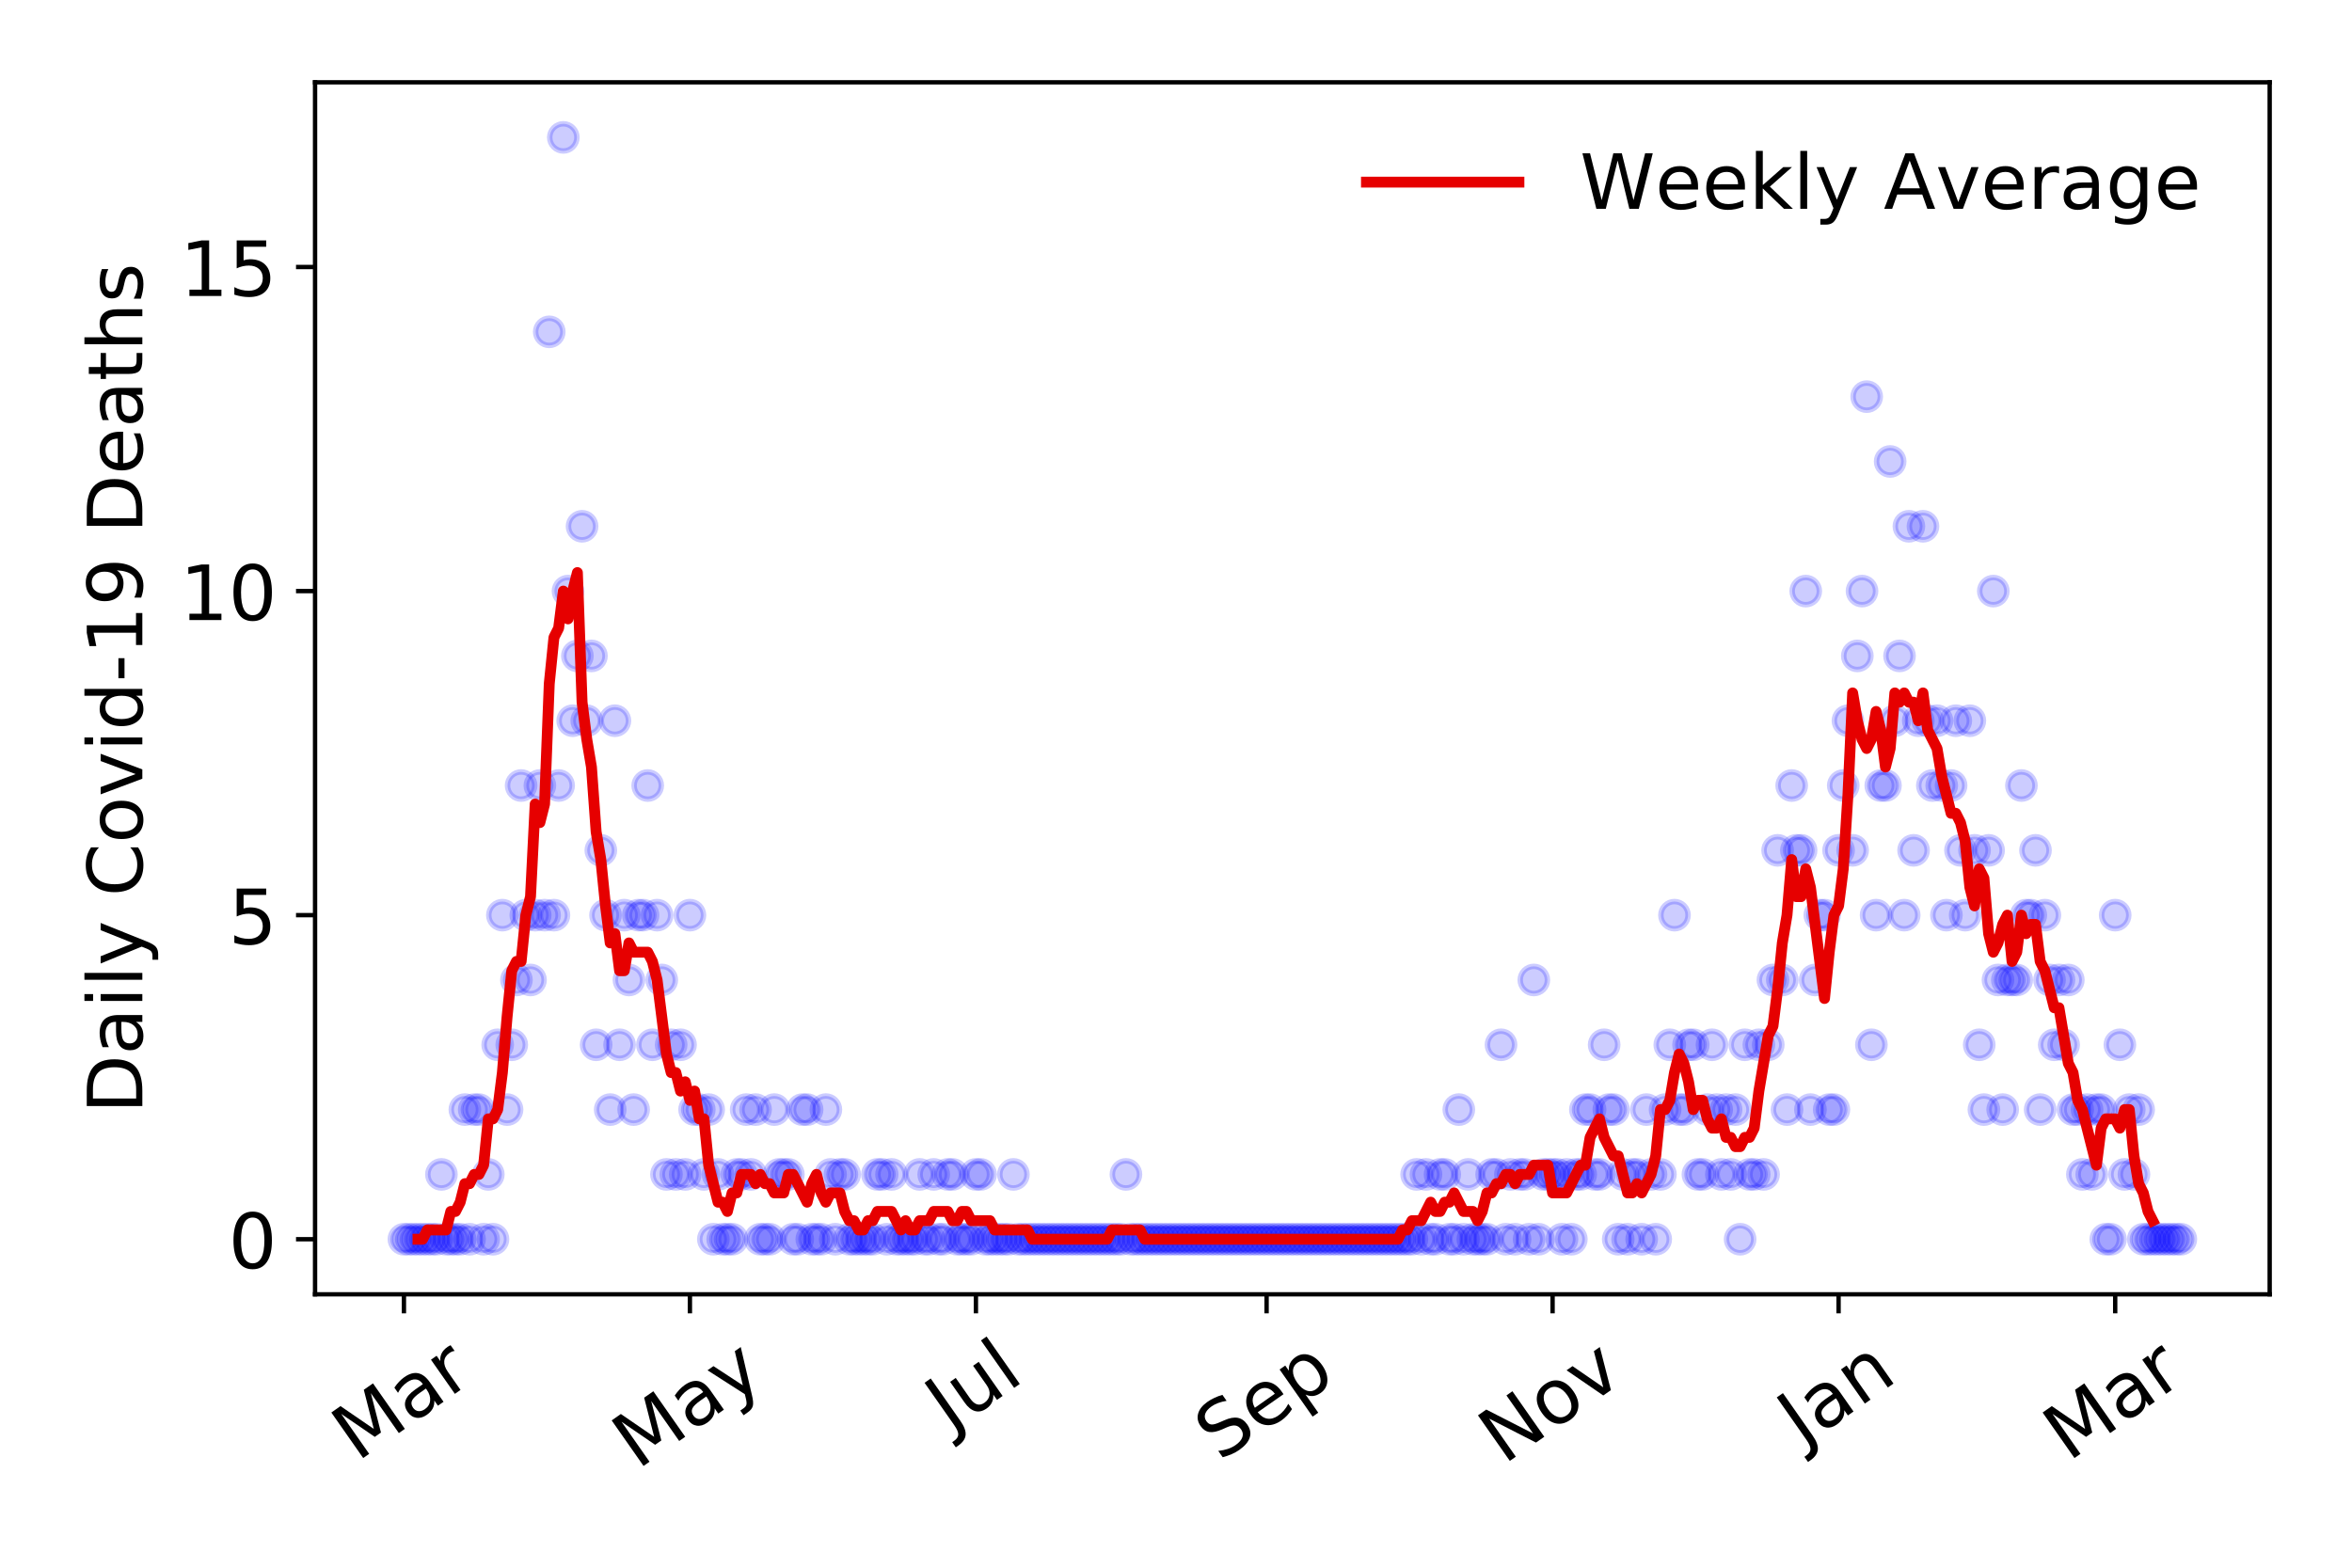 <?xml version="1.0" encoding="utf-8" standalone="no"?>
<!DOCTYPE svg PUBLIC "-//W3C//DTD SVG 1.1//EN"
  "http://www.w3.org/Graphics/SVG/1.1/DTD/svg11.dtd">
<!-- Created with matplotlib (https://matplotlib.org/) -->
<svg height="288pt" version="1.1" viewBox="0 0 432 288" width="432pt" xmlns="http://www.w3.org/2000/svg" xmlns:xlink="http://www.w3.org/1999/xlink">
 <defs>
  <style type="text/css">
*{stroke-linecap:butt;stroke-linejoin:round;}
  </style>
 </defs>
 <g id="figure_1">
  <g id="patch_1">
   <path d="M 0 288 
L 432 288 
L 432 0 
L 0 0 
z
" style="fill:#ffffff;"/>
  </g>
  <g id="axes_1">
   <g id="patch_2">
    <path d="M 57.87 237.778 
L 416.88 237.778 
L 416.88 15.12 
L 57.87 15.12 
z
" style="fill:#ffffff;"/>
   </g>
   <g id="matplotlib.axis_1">
    <g id="xtick_1">
     <g id="line2d_1">
      <defs>
       <path d="M 0 0 
L 0 3.5 
" id="mf935fa6afa" style="stroke:#000000;stroke-width:0.8;"/>
      </defs>
      <g>
       <use style="stroke:#000000;stroke-width:0.8;" x="74.189" xlink:href="#mf935fa6afa" y="237.778"/>
      </g>
     </g>
     <g id="text_1">
      <!-- Mar -->
      <defs>
       <path d="M 9.812 72.906 
L 24.516 72.906 
L 43.109 23.297 
L 61.812 72.906 
L 76.516 72.906 
L 76.516 0 
L 66.891 0 
L 66.891 64.016 
L 48.094 14.016 
L 38.188 14.016 
L 19.391 64.016 
L 19.391 0 
L 9.812 0 
z
" id="DejaVuSans-77"/>
       <path d="M 34.281 27.484 
Q 23.391 27.484 19.188 25 
Q 14.984 22.516 14.984 16.5 
Q 14.984 11.719 18.141 8.906 
Q 21.297 6.109 26.703 6.109 
Q 34.188 6.109 38.703 11.406 
Q 43.219 16.703 43.219 25.484 
L 43.219 27.484 
z
M 52.203 31.203 
L 52.203 0 
L 43.219 0 
L 43.219 8.297 
Q 40.141 3.328 35.547 0.953 
Q 30.953 -1.422 24.312 -1.422 
Q 15.922 -1.422 10.953 3.297 
Q 6 8.016 6 15.922 
Q 6 25.141 12.172 29.828 
Q 18.359 34.516 30.609 34.516 
L 43.219 34.516 
L 43.219 35.406 
Q 43.219 41.609 39.141 45 
Q 35.062 48.391 27.688 48.391 
Q 23 48.391 18.547 47.266 
Q 14.109 46.141 10.016 43.891 
L 10.016 52.203 
Q 14.938 54.109 19.578 55.047 
Q 24.219 56 28.609 56 
Q 40.484 56 46.344 49.844 
Q 52.203 43.703 52.203 31.203 
z
" id="DejaVuSans-97"/>
       <path d="M 41.109 46.297 
Q 39.594 47.172 37.812 47.578 
Q 36.031 48 33.891 48 
Q 26.266 48 22.188 43.047 
Q 18.109 38.094 18.109 28.812 
L 18.109 0 
L 9.078 0 
L 9.078 54.688 
L 18.109 54.688 
L 18.109 46.188 
Q 20.953 51.172 25.484 53.578 
Q 30.031 56 36.531 56 
Q 37.453 56 38.578 55.875 
Q 39.703 55.766 41.062 55.516 
z
" id="DejaVuSans-114"/>
      </defs>
      <g transform="translate(65.586 268.643)rotate(-35)scale(0.14 -0.14)">
       <use xlink:href="#DejaVuSans-77"/>
       <use x="86.279" xlink:href="#DejaVuSans-97"/>
       <use x="147.559" xlink:href="#DejaVuSans-114"/>
      </g>
     </g>
    </g>
    <g id="xtick_2">
     <g id="line2d_2">
      <g>
       <use style="stroke:#000000;stroke-width:0.8;" x="126.718" xlink:href="#mf935fa6afa" y="237.778"/>
      </g>
     </g>
     <g id="text_2">
      <!-- May -->
      <defs>
       <path d="M 32.172 -5.078 
Q 28.375 -14.844 24.75 -17.812 
Q 21.141 -20.797 15.094 -20.797 
L 7.906 -20.797 
L 7.906 -13.281 
L 13.188 -13.281 
Q 16.891 -13.281 18.938 -11.516 
Q 21 -9.766 23.484 -3.219 
L 25.094 0.875 
L 2.984 54.688 
L 12.5 54.688 
L 29.594 11.922 
L 46.688 54.688 
L 56.203 54.688 
z
" id="DejaVuSans-121"/>
      </defs>
      <g transform="translate(117.079 270.094)rotate(-35)scale(0.14 -0.14)">
       <use xlink:href="#DejaVuSans-77"/>
       <use x="86.279" xlink:href="#DejaVuSans-97"/>
       <use x="147.559" xlink:href="#DejaVuSans-121"/>
      </g>
     </g>
    </g>
    <g id="xtick_3">
     <g id="line2d_3">
      <g>
       <use style="stroke:#000000;stroke-width:0.8;" x="179.248" xlink:href="#mf935fa6afa" y="237.778"/>
      </g>
     </g>
     <g id="text_3">
      <!-- Jul -->
      <defs>
       <path d="M 9.812 72.906 
L 19.672 72.906 
L 19.672 5.078 
Q 19.672 -8.109 14.672 -14.062 
Q 9.672 -20.016 -1.422 -20.016 
L -5.172 -20.016 
L -5.172 -11.719 
L -2.094 -11.719 
Q 4.438 -11.719 7.125 -8.047 
Q 9.812 -4.391 9.812 5.078 
z
" id="DejaVuSans-74"/>
       <path d="M 8.5 21.578 
L 8.5 54.688 
L 17.484 54.688 
L 17.484 21.922 
Q 17.484 14.156 20.5 10.266 
Q 23.531 6.391 29.594 6.391 
Q 36.859 6.391 41.078 11.031 
Q 45.312 15.672 45.312 23.688 
L 45.312 54.688 
L 54.297 54.688 
L 54.297 0 
L 45.312 0 
L 45.312 8.406 
Q 42.047 3.422 37.719 1 
Q 33.406 -1.422 27.688 -1.422 
Q 18.266 -1.422 13.375 4.438 
Q 8.5 10.297 8.5 21.578 
z
M 31.109 56 
z
" id="DejaVuSans-117"/>
       <path d="M 9.422 75.984 
L 18.406 75.984 
L 18.406 0 
L 9.422 0 
z
" id="DejaVuSans-108"/>
      </defs>
      <g transform="translate(174.545 263.181)rotate(-35)scale(0.14 -0.14)">
       <use xlink:href="#DejaVuSans-74"/>
       <use x="29.492" xlink:href="#DejaVuSans-117"/>
       <use x="92.871" xlink:href="#DejaVuSans-108"/>
      </g>
     </g>
    </g>
    <g id="xtick_4">
     <g id="line2d_4">
      <g>
       <use style="stroke:#000000;stroke-width:0.8;" x="232.639" xlink:href="#mf935fa6afa" y="237.778"/>
      </g>
     </g>
     <g id="text_4">
      <!-- Sep -->
      <defs>
       <path d="M 53.516 70.516 
L 53.516 60.891 
Q 47.906 63.578 42.922 64.891 
Q 37.938 66.219 33.297 66.219 
Q 25.25 66.219 20.875 63.094 
Q 16.5 59.969 16.5 54.203 
Q 16.5 49.359 19.406 46.891 
Q 22.312 44.438 30.422 42.922 
L 36.375 41.703 
Q 47.406 39.594 52.656 34.297 
Q 57.906 29 57.906 20.125 
Q 57.906 9.516 50.797 4.047 
Q 43.703 -1.422 29.984 -1.422 
Q 24.812 -1.422 18.969 -0.25 
Q 13.141 0.922 6.891 3.219 
L 6.891 13.375 
Q 12.891 10.016 18.656 8.297 
Q 24.422 6.594 29.984 6.594 
Q 38.422 6.594 43.016 9.906 
Q 47.609 13.234 47.609 19.391 
Q 47.609 24.75 44.312 27.781 
Q 41.016 30.812 33.5 32.328 
L 27.484 33.5 
Q 16.453 35.688 11.516 40.375 
Q 6.594 45.062 6.594 53.422 
Q 6.594 63.094 13.406 68.656 
Q 20.219 74.219 32.172 74.219 
Q 37.312 74.219 42.625 73.281 
Q 47.953 72.359 53.516 70.516 
z
" id="DejaVuSans-83"/>
       <path d="M 56.203 29.594 
L 56.203 25.203 
L 14.891 25.203 
Q 15.484 15.922 20.484 11.062 
Q 25.484 6.203 34.422 6.203 
Q 39.594 6.203 44.453 7.469 
Q 49.312 8.734 54.109 11.281 
L 54.109 2.781 
Q 49.266 0.734 44.188 -0.344 
Q 39.109 -1.422 33.891 -1.422 
Q 20.797 -1.422 13.156 6.188 
Q 5.516 13.812 5.516 26.812 
Q 5.516 40.234 12.766 48.109 
Q 20.016 56 32.328 56 
Q 43.359 56 49.781 48.891 
Q 56.203 41.797 56.203 29.594 
z
M 47.219 32.234 
Q 47.125 39.594 43.094 43.984 
Q 39.062 48.391 32.422 48.391 
Q 24.906 48.391 20.391 44.141 
Q 15.875 39.891 15.188 32.172 
z
" id="DejaVuSans-101"/>
       <path d="M 18.109 8.203 
L 18.109 -20.797 
L 9.078 -20.797 
L 9.078 54.688 
L 18.109 54.688 
L 18.109 46.391 
Q 20.953 51.266 25.266 53.625 
Q 29.594 56 35.594 56 
Q 45.562 56 51.781 48.094 
Q 58.016 40.188 58.016 27.297 
Q 58.016 14.406 51.781 6.484 
Q 45.562 -1.422 35.594 -1.422 
Q 29.594 -1.422 25.266 0.953 
Q 20.953 3.328 18.109 8.203 
z
M 48.688 27.297 
Q 48.688 37.203 44.609 42.844 
Q 40.531 48.484 33.406 48.484 
Q 26.266 48.484 22.188 42.844 
Q 18.109 37.203 18.109 27.297 
Q 18.109 17.391 22.188 11.75 
Q 26.266 6.109 33.406 6.109 
Q 40.531 6.109 44.609 11.75 
Q 48.688 17.391 48.688 27.297 
z
" id="DejaVuSans-112"/>
      </defs>
      <g transform="translate(224.046 268.629)rotate(-35)scale(0.14 -0.14)">
       <use xlink:href="#DejaVuSans-83"/>
       <use x="63.477" xlink:href="#DejaVuSans-101"/>
       <use x="125" xlink:href="#DejaVuSans-112"/>
      </g>
     </g>
    </g>
    <g id="xtick_5">
     <g id="line2d_5">
      <g>
       <use style="stroke:#000000;stroke-width:0.8;" x="285.168" xlink:href="#mf935fa6afa" y="237.778"/>
      </g>
     </g>
     <g id="text_5">
      <!-- Nov -->
      <defs>
       <path d="M 9.812 72.906 
L 23.094 72.906 
L 55.422 11.922 
L 55.422 72.906 
L 64.984 72.906 
L 64.984 0 
L 51.703 0 
L 19.391 60.984 
L 19.391 0 
L 9.812 0 
z
" id="DejaVuSans-78"/>
       <path d="M 30.609 48.391 
Q 23.391 48.391 19.188 42.75 
Q 14.984 37.109 14.984 27.297 
Q 14.984 17.484 19.156 11.844 
Q 23.344 6.203 30.609 6.203 
Q 37.797 6.203 41.984 11.859 
Q 46.188 17.531 46.188 27.297 
Q 46.188 37.016 41.984 42.703 
Q 37.797 48.391 30.609 48.391 
z
M 30.609 56 
Q 42.328 56 49.016 48.375 
Q 55.719 40.766 55.719 27.297 
Q 55.719 13.875 49.016 6.219 
Q 42.328 -1.422 30.609 -1.422 
Q 18.844 -1.422 12.172 6.219 
Q 5.516 13.875 5.516 27.297 
Q 5.516 40.766 12.172 48.375 
Q 18.844 56 30.609 56 
z
" id="DejaVuSans-111"/>
       <path d="M 2.984 54.688 
L 12.5 54.688 
L 29.594 8.797 
L 46.688 54.688 
L 56.203 54.688 
L 35.688 0 
L 23.484 0 
z
" id="DejaVuSans-118"/>
      </defs>
      <g transform="translate(276.192 269.166)rotate(-35)scale(0.14 -0.14)">
       <use xlink:href="#DejaVuSans-78"/>
       <use x="74.805" xlink:href="#DejaVuSans-111"/>
       <use x="135.986" xlink:href="#DejaVuSans-118"/>
      </g>
     </g>
    </g>
    <g id="xtick_6">
     <g id="line2d_6">
      <g>
       <use style="stroke:#000000;stroke-width:0.8;" x="337.698" xlink:href="#mf935fa6afa" y="237.778"/>
      </g>
     </g>
     <g id="text_6">
      <!-- Jan -->
      <defs>
       <path d="M 54.891 33.016 
L 54.891 0 
L 45.906 0 
L 45.906 32.719 
Q 45.906 40.484 42.875 44.328 
Q 39.844 48.188 33.797 48.188 
Q 26.516 48.188 22.312 43.547 
Q 18.109 38.922 18.109 30.906 
L 18.109 0 
L 9.078 0 
L 9.078 54.688 
L 18.109 54.688 
L 18.109 46.188 
Q 21.344 51.125 25.703 53.562 
Q 30.078 56 35.797 56 
Q 45.219 56 50.047 50.172 
Q 54.891 44.344 54.891 33.016 
z
" id="DejaVuSans-110"/>
      </defs>
      <g transform="translate(331.074 265.871)rotate(-35)scale(0.14 -0.14)">
       <use xlink:href="#DejaVuSans-74"/>
       <use x="29.492" xlink:href="#DejaVuSans-97"/>
       <use x="90.771" xlink:href="#DejaVuSans-110"/>
      </g>
     </g>
    </g>
    <g id="xtick_7">
     <g id="line2d_7">
      <g>
       <use style="stroke:#000000;stroke-width:0.8;" x="388.505" xlink:href="#mf935fa6afa" y="237.778"/>
      </g>
     </g>
     <g id="text_7">
      <!-- Mar -->
      <g transform="translate(379.903 268.643)rotate(-35)scale(0.14 -0.14)">
       <use xlink:href="#DejaVuSans-77"/>
       <use x="86.279" xlink:href="#DejaVuSans-97"/>
       <use x="147.559" xlink:href="#DejaVuSans-114"/>
      </g>
     </g>
    </g>
   </g>
   <g id="matplotlib.axis_2">
    <g id="ytick_1">
     <g id="line2d_8">
      <defs>
       <path d="M 0 0 
L -3.5 0 
" id="m195cb2cd9d" style="stroke:#000000;stroke-width:0.8;"/>
      </defs>
      <g>
       <use style="stroke:#000000;stroke-width:0.8;" x="57.87" xlink:href="#m195cb2cd9d" y="227.657"/>
      </g>
     </g>
     <g id="text_8">
      <!-- 0 -->
      <defs>
       <path d="M 31.781 66.406 
Q 24.172 66.406 20.328 58.906 
Q 16.5 51.422 16.5 36.375 
Q 16.5 21.391 20.328 13.891 
Q 24.172 6.391 31.781 6.391 
Q 39.453 6.391 43.281 13.891 
Q 47.125 21.391 47.125 36.375 
Q 47.125 51.422 43.281 58.906 
Q 39.453 66.406 31.781 66.406 
z
M 31.781 74.219 
Q 44.047 74.219 50.516 64.516 
Q 56.984 54.828 56.984 36.375 
Q 56.984 17.969 50.516 8.266 
Q 44.047 -1.422 31.781 -1.422 
Q 19.531 -1.422 13.062 8.266 
Q 6.594 17.969 6.594 36.375 
Q 6.594 54.828 13.062 64.516 
Q 19.531 74.219 31.781 74.219 
z
" id="DejaVuSans-48"/>
      </defs>
      <g transform="translate(41.962 232.976)scale(0.14 -0.14)">
       <use xlink:href="#DejaVuSans-48"/>
      </g>
     </g>
    </g>
    <g id="ytick_2">
     <g id="line2d_9">
      <g>
       <use style="stroke:#000000;stroke-width:0.8;" x="57.87" xlink:href="#m195cb2cd9d" y="168.123"/>
      </g>
     </g>
     <g id="text_9">
      <!-- 5 -->
      <defs>
       <path d="M 10.797 72.906 
L 49.516 72.906 
L 49.516 64.594 
L 19.828 64.594 
L 19.828 46.734 
Q 21.969 47.469 24.109 47.828 
Q 26.266 48.188 28.422 48.188 
Q 40.625 48.188 47.75 41.5 
Q 54.891 34.812 54.891 23.391 
Q 54.891 11.625 47.562 5.094 
Q 40.234 -1.422 26.906 -1.422 
Q 22.312 -1.422 17.547 -0.641 
Q 12.797 0.141 7.719 1.703 
L 7.719 11.625 
Q 12.109 9.234 16.797 8.062 
Q 21.484 6.891 26.703 6.891 
Q 35.156 6.891 40.078 11.328 
Q 45.016 15.766 45.016 23.391 
Q 45.016 31 40.078 35.438 
Q 35.156 39.891 26.703 39.891 
Q 22.75 39.891 18.812 39.016 
Q 14.891 38.141 10.797 36.281 
z
" id="DejaVuSans-53"/>
      </defs>
      <g transform="translate(41.962 173.442)scale(0.14 -0.14)">
       <use xlink:href="#DejaVuSans-53"/>
      </g>
     </g>
    </g>
    <g id="ytick_3">
     <g id="line2d_10">
      <g>
       <use style="stroke:#000000;stroke-width:0.8;" x="57.87" xlink:href="#m195cb2cd9d" y="108.589"/>
      </g>
     </g>
     <g id="text_10">
      <!-- 10 -->
      <defs>
       <path d="M 12.406 8.297 
L 28.516 8.297 
L 28.516 63.922 
L 10.984 60.406 
L 10.984 69.391 
L 28.422 72.906 
L 38.281 72.906 
L 38.281 8.297 
L 54.391 8.297 
L 54.391 0 
L 12.406 0 
z
" id="DejaVuSans-49"/>
      </defs>
      <g transform="translate(33.055 113.908)scale(0.14 -0.14)">
       <use xlink:href="#DejaVuSans-49"/>
       <use x="63.623" xlink:href="#DejaVuSans-48"/>
      </g>
     </g>
    </g>
    <g id="ytick_4">
     <g id="line2d_11">
      <g>
       <use style="stroke:#000000;stroke-width:0.8;" x="57.87" xlink:href="#m195cb2cd9d" y="49.055"/>
      </g>
     </g>
     <g id="text_11">
      <!-- 15 -->
      <g transform="translate(33.055 54.373)scale(0.14 -0.14)">
       <use xlink:href="#DejaVuSans-49"/>
       <use x="63.623" xlink:href="#DejaVuSans-53"/>
      </g>
     </g>
    </g>
    <g id="text_12">
     <!-- Daily Covid-19 Deaths -->
     <defs>
      <path d="M 19.672 64.797 
L 19.672 8.109 
L 31.594 8.109 
Q 46.688 8.109 53.688 14.938 
Q 60.688 21.781 60.688 36.531 
Q 60.688 51.172 53.688 57.984 
Q 46.688 64.797 31.594 64.797 
z
M 9.812 72.906 
L 30.078 72.906 
Q 51.266 72.906 61.172 64.094 
Q 71.094 55.281 71.094 36.531 
Q 71.094 17.672 61.125 8.828 
Q 51.172 0 30.078 0 
L 9.812 0 
z
" id="DejaVuSans-68"/>
      <path d="M 9.422 54.688 
L 18.406 54.688 
L 18.406 0 
L 9.422 0 
z
M 9.422 75.984 
L 18.406 75.984 
L 18.406 64.594 
L 9.422 64.594 
z
" id="DejaVuSans-105"/>
      <path id="DejaVuSans-32"/>
      <path d="M 64.406 67.281 
L 64.406 56.891 
Q 59.422 61.531 53.781 63.812 
Q 48.141 66.109 41.797 66.109 
Q 29.297 66.109 22.656 58.469 
Q 16.016 50.828 16.016 36.375 
Q 16.016 21.969 22.656 14.328 
Q 29.297 6.688 41.797 6.688 
Q 48.141 6.688 53.781 8.984 
Q 59.422 11.281 64.406 15.922 
L 64.406 5.609 
Q 59.234 2.094 53.438 0.328 
Q 47.656 -1.422 41.219 -1.422 
Q 24.656 -1.422 15.125 8.703 
Q 5.609 18.844 5.609 36.375 
Q 5.609 53.953 15.125 64.078 
Q 24.656 74.219 41.219 74.219 
Q 47.75 74.219 53.531 72.484 
Q 59.328 70.75 64.406 67.281 
z
" id="DejaVuSans-67"/>
      <path d="M 45.406 46.391 
L 45.406 75.984 
L 54.391 75.984 
L 54.391 0 
L 45.406 0 
L 45.406 8.203 
Q 42.578 3.328 38.25 0.953 
Q 33.938 -1.422 27.875 -1.422 
Q 17.969 -1.422 11.734 6.484 
Q 5.516 14.406 5.516 27.297 
Q 5.516 40.188 11.734 48.094 
Q 17.969 56 27.875 56 
Q 33.938 56 38.25 53.625 
Q 42.578 51.266 45.406 46.391 
z
M 14.797 27.297 
Q 14.797 17.391 18.875 11.75 
Q 22.953 6.109 30.078 6.109 
Q 37.203 6.109 41.297 11.75 
Q 45.406 17.391 45.406 27.297 
Q 45.406 37.203 41.297 42.844 
Q 37.203 48.484 30.078 48.484 
Q 22.953 48.484 18.875 42.844 
Q 14.797 37.203 14.797 27.297 
z
" id="DejaVuSans-100"/>
      <path d="M 4.891 31.391 
L 31.203 31.391 
L 31.203 23.391 
L 4.891 23.391 
z
" id="DejaVuSans-45"/>
      <path d="M 10.984 1.516 
L 10.984 10.5 
Q 14.703 8.734 18.5 7.812 
Q 22.312 6.891 25.984 6.891 
Q 35.75 6.891 40.891 13.453 
Q 46.047 20.016 46.781 33.406 
Q 43.953 29.203 39.594 26.953 
Q 35.25 24.703 29.984 24.703 
Q 19.047 24.703 12.672 31.312 
Q 6.297 37.938 6.297 49.422 
Q 6.297 60.641 12.938 67.422 
Q 19.578 74.219 30.609 74.219 
Q 43.266 74.219 49.922 64.516 
Q 56.594 54.828 56.594 36.375 
Q 56.594 19.141 48.406 8.859 
Q 40.234 -1.422 26.422 -1.422 
Q 22.703 -1.422 18.891 -0.688 
Q 15.094 0.047 10.984 1.516 
z
M 30.609 32.422 
Q 37.25 32.422 41.125 36.953 
Q 45.016 41.5 45.016 49.422 
Q 45.016 57.281 41.125 61.844 
Q 37.25 66.406 30.609 66.406 
Q 23.969 66.406 20.094 61.844 
Q 16.219 57.281 16.219 49.422 
Q 16.219 41.5 20.094 36.953 
Q 23.969 32.422 30.609 32.422 
z
" id="DejaVuSans-57"/>
      <path d="M 18.312 70.219 
L 18.312 54.688 
L 36.812 54.688 
L 36.812 47.703 
L 18.312 47.703 
L 18.312 18.016 
Q 18.312 11.328 20.141 9.422 
Q 21.969 7.516 27.594 7.516 
L 36.812 7.516 
L 36.812 0 
L 27.594 0 
Q 17.188 0 13.234 3.875 
Q 9.281 7.766 9.281 18.016 
L 9.281 47.703 
L 2.688 47.703 
L 2.688 54.688 
L 9.281 54.688 
L 9.281 70.219 
z
" id="DejaVuSans-116"/>
      <path d="M 54.891 33.016 
L 54.891 0 
L 45.906 0 
L 45.906 32.719 
Q 45.906 40.484 42.875 44.328 
Q 39.844 48.188 33.797 48.188 
Q 26.516 48.188 22.312 43.547 
Q 18.109 38.922 18.109 30.906 
L 18.109 0 
L 9.078 0 
L 9.078 75.984 
L 18.109 75.984 
L 18.109 46.188 
Q 21.344 51.125 25.703 53.562 
Q 30.078 56 35.797 56 
Q 45.219 56 50.047 50.172 
Q 54.891 44.344 54.891 33.016 
z
" id="DejaVuSans-104"/>
      <path d="M 44.281 53.078 
L 44.281 44.578 
Q 40.484 46.531 36.375 47.5 
Q 32.281 48.484 27.875 48.484 
Q 21.188 48.484 17.844 46.438 
Q 14.5 44.391 14.5 40.281 
Q 14.5 37.156 16.891 35.375 
Q 19.281 33.594 26.516 31.984 
L 29.594 31.297 
Q 39.156 29.25 43.188 25.516 
Q 47.219 21.781 47.219 15.094 
Q 47.219 7.469 41.188 3.016 
Q 35.156 -1.422 24.609 -1.422 
Q 20.219 -1.422 15.453 -0.562 
Q 10.688 0.297 5.422 2 
L 5.422 11.281 
Q 10.406 8.688 15.234 7.391 
Q 20.062 6.109 24.812 6.109 
Q 31.156 6.109 34.562 8.281 
Q 37.984 10.453 37.984 14.406 
Q 37.984 18.062 35.516 20.016 
Q 33.062 21.969 24.703 23.781 
L 21.578 24.516 
Q 13.234 26.266 9.516 29.906 
Q 5.812 33.547 5.812 39.891 
Q 5.812 47.609 11.281 51.797 
Q 16.75 56 26.812 56 
Q 31.781 56 36.172 55.266 
Q 40.578 54.547 44.281 53.078 
z
" id="DejaVuSans-115"/>
     </defs>
     <g transform="translate(26.143 204.56)rotate(-90)scale(0.14 -0.14)">
      <use xlink:href="#DejaVuSans-68"/>
      <use x="77.002" xlink:href="#DejaVuSans-97"/>
      <use x="138.281" xlink:href="#DejaVuSans-105"/>
      <use x="166.064" xlink:href="#DejaVuSans-108"/>
      <use x="193.848" xlink:href="#DejaVuSans-121"/>
      <use x="253.027" xlink:href="#DejaVuSans-32"/>
      <use x="284.814" xlink:href="#DejaVuSans-67"/>
      <use x="354.639" xlink:href="#DejaVuSans-111"/>
      <use x="415.82" xlink:href="#DejaVuSans-118"/>
      <use x="475" xlink:href="#DejaVuSans-105"/>
      <use x="502.783" xlink:href="#DejaVuSans-100"/>
      <use x="566.26" xlink:href="#DejaVuSans-45"/>
      <use x="602.344" xlink:href="#DejaVuSans-49"/>
      <use x="665.967" xlink:href="#DejaVuSans-57"/>
      <use x="729.59" xlink:href="#DejaVuSans-32"/>
      <use x="761.377" xlink:href="#DejaVuSans-68"/>
      <use x="838.379" xlink:href="#DejaVuSans-101"/>
      <use x="899.902" xlink:href="#DejaVuSans-97"/>
      <use x="961.182" xlink:href="#DejaVuSans-116"/>
      <use x="1000.391" xlink:href="#DejaVuSans-104"/>
      <use x="1063.77" xlink:href="#DejaVuSans-115"/>
     </g>
    </g>
   </g>
   <g id="line2d_12">
    <defs>
     <path d="M 0 2.5 
C 0.663 2.5 1.299 2.237 1.768 1.768 
C 2.237 1.299 2.5 0.663 2.5 0 
C 2.5 -0.663 2.237 -1.299 1.768 -1.768 
C 1.299 -2.237 0.663 -2.5 0 -2.5 
C -0.663 -2.5 -1.299 -2.237 -1.768 -1.768 
C -2.237 -1.299 -2.5 -0.663 -2.5 0 
C -2.5 0.663 -2.237 1.299 -1.768 1.768 
C -1.299 2.237 -0.663 2.5 0 2.5 
z
" id="m48b1348c44" style="stroke:#0000ff;stroke-opacity:0.2;"/>
    </defs>
    <g clip-path="url(#pf3e5bf5e80)">
     <use style="fill:#0000ff;fill-opacity:0.2;stroke:#0000ff;stroke-opacity:0.2;" x="74.189" xlink:href="#m48b1348c44" y="227.657"/>
     <use style="fill:#0000ff;fill-opacity:0.2;stroke:#0000ff;stroke-opacity:0.2;" x="75.05" xlink:href="#m48b1348c44" y="227.657"/>
     <use style="fill:#0000ff;fill-opacity:0.2;stroke:#0000ff;stroke-opacity:0.2;" x="75.911" xlink:href="#m48b1348c44" y="227.657"/>
     <use style="fill:#0000ff;fill-opacity:0.2;stroke:#0000ff;stroke-opacity:0.2;" x="76.772" xlink:href="#m48b1348c44" y="227.657"/>
     <use style="fill:#0000ff;fill-opacity:0.2;stroke:#0000ff;stroke-opacity:0.2;" x="77.633" xlink:href="#m48b1348c44" y="227.657"/>
     <use style="fill:#0000ff;fill-opacity:0.2;stroke:#0000ff;stroke-opacity:0.2;" x="78.494" xlink:href="#m48b1348c44" y="227.657"/>
     <use style="fill:#0000ff;fill-opacity:0.2;stroke:#0000ff;stroke-opacity:0.2;" x="79.355" xlink:href="#m48b1348c44" y="227.657"/>
     <use style="fill:#0000ff;fill-opacity:0.2;stroke:#0000ff;stroke-opacity:0.2;" x="80.217" xlink:href="#m48b1348c44" y="227.657"/>
     <use style="fill:#0000ff;fill-opacity:0.2;stroke:#0000ff;stroke-opacity:0.2;" x="81.078" xlink:href="#m48b1348c44" y="215.75"/>
     <use style="fill:#0000ff;fill-opacity:0.2;stroke:#0000ff;stroke-opacity:0.2;" x="81.939" xlink:href="#m48b1348c44" y="227.657"/>
     <use style="fill:#0000ff;fill-opacity:0.2;stroke:#0000ff;stroke-opacity:0.2;" x="82.8" xlink:href="#m48b1348c44" y="227.657"/>
     <use style="fill:#0000ff;fill-opacity:0.2;stroke:#0000ff;stroke-opacity:0.2;" x="83.661" xlink:href="#m48b1348c44" y="227.657"/>
     <use style="fill:#0000ff;fill-opacity:0.2;stroke:#0000ff;stroke-opacity:0.2;" x="84.522" xlink:href="#m48b1348c44" y="227.657"/>
     <use style="fill:#0000ff;fill-opacity:0.2;stroke:#0000ff;stroke-opacity:0.2;" x="85.383" xlink:href="#m48b1348c44" y="203.844"/>
     <use style="fill:#0000ff;fill-opacity:0.2;stroke:#0000ff;stroke-opacity:0.2;" x="86.245" xlink:href="#m48b1348c44" y="227.657"/>
     <use style="fill:#0000ff;fill-opacity:0.2;stroke:#0000ff;stroke-opacity:0.2;" x="87.106" xlink:href="#m48b1348c44" y="203.844"/>
     <use style="fill:#0000ff;fill-opacity:0.2;stroke:#0000ff;stroke-opacity:0.2;" x="87.967" xlink:href="#m48b1348c44" y="203.844"/>
     <use style="fill:#0000ff;fill-opacity:0.2;stroke:#0000ff;stroke-opacity:0.2;" x="88.828" xlink:href="#m48b1348c44" y="227.657"/>
     <use style="fill:#0000ff;fill-opacity:0.2;stroke:#0000ff;stroke-opacity:0.2;" x="89.689" xlink:href="#m48b1348c44" y="215.75"/>
     <use style="fill:#0000ff;fill-opacity:0.2;stroke:#0000ff;stroke-opacity:0.2;" x="90.55" xlink:href="#m48b1348c44" y="227.657"/>
     <use style="fill:#0000ff;fill-opacity:0.2;stroke:#0000ff;stroke-opacity:0.2;" x="91.411" xlink:href="#m48b1348c44" y="191.937"/>
     <use style="fill:#0000ff;fill-opacity:0.2;stroke:#0000ff;stroke-opacity:0.2;" x="92.273" xlink:href="#m48b1348c44" y="168.123"/>
     <use style="fill:#0000ff;fill-opacity:0.2;stroke:#0000ff;stroke-opacity:0.2;" x="93.134" xlink:href="#m48b1348c44" y="203.844"/>
     <use style="fill:#0000ff;fill-opacity:0.2;stroke:#0000ff;stroke-opacity:0.2;" x="93.995" xlink:href="#m48b1348c44" y="191.937"/>
     <use style="fill:#0000ff;fill-opacity:0.2;stroke:#0000ff;stroke-opacity:0.2;" x="94.856" xlink:href="#m48b1348c44" y="180.03"/>
     <use style="fill:#0000ff;fill-opacity:0.2;stroke:#0000ff;stroke-opacity:0.2;" x="95.717" xlink:href="#m48b1348c44" y="144.309"/>
     <use style="fill:#0000ff;fill-opacity:0.2;stroke:#0000ff;stroke-opacity:0.2;" x="96.578" xlink:href="#m48b1348c44" y="168.123"/>
     <use style="fill:#0000ff;fill-opacity:0.2;stroke:#0000ff;stroke-opacity:0.2;" x="97.439" xlink:href="#m48b1348c44" y="180.03"/>
     <use style="fill:#0000ff;fill-opacity:0.2;stroke:#0000ff;stroke-opacity:0.2;" x="98.301" xlink:href="#m48b1348c44" y="168.123"/>
     <use style="fill:#0000ff;fill-opacity:0.2;stroke:#0000ff;stroke-opacity:0.2;" x="99.162" xlink:href="#m48b1348c44" y="144.309"/>
     <use style="fill:#0000ff;fill-opacity:0.2;stroke:#0000ff;stroke-opacity:0.2;" x="100.023" xlink:href="#m48b1348c44" y="168.123"/>
     <use style="fill:#0000ff;fill-opacity:0.2;stroke:#0000ff;stroke-opacity:0.2;" x="100.884" xlink:href="#m48b1348c44" y="60.961"/>
     <use style="fill:#0000ff;fill-opacity:0.2;stroke:#0000ff;stroke-opacity:0.2;" x="101.745" xlink:href="#m48b1348c44" y="168.123"/>
     <use style="fill:#0000ff;fill-opacity:0.2;stroke:#0000ff;stroke-opacity:0.2;" x="102.606" xlink:href="#m48b1348c44" y="144.309"/>
     <use style="fill:#0000ff;fill-opacity:0.2;stroke:#0000ff;stroke-opacity:0.2;" x="103.467" xlink:href="#m48b1348c44" y="25.241"/>
     <use style="fill:#0000ff;fill-opacity:0.2;stroke:#0000ff;stroke-opacity:0.2;" x="104.329" xlink:href="#m48b1348c44" y="108.589"/>
     <use style="fill:#0000ff;fill-opacity:0.2;stroke:#0000ff;stroke-opacity:0.2;" x="105.19" xlink:href="#m48b1348c44" y="132.403"/>
     <use style="fill:#0000ff;fill-opacity:0.2;stroke:#0000ff;stroke-opacity:0.2;" x="106.051" xlink:href="#m48b1348c44" y="120.496"/>
     <use style="fill:#0000ff;fill-opacity:0.2;stroke:#0000ff;stroke-opacity:0.2;" x="106.912" xlink:href="#m48b1348c44" y="96.682"/>
     <use style="fill:#0000ff;fill-opacity:0.2;stroke:#0000ff;stroke-opacity:0.2;" x="107.773" xlink:href="#m48b1348c44" y="132.403"/>
     <use style="fill:#0000ff;fill-opacity:0.2;stroke:#0000ff;stroke-opacity:0.2;" x="108.634" xlink:href="#m48b1348c44" y="120.496"/>
     <use style="fill:#0000ff;fill-opacity:0.2;stroke:#0000ff;stroke-opacity:0.2;" x="109.495" xlink:href="#m48b1348c44" y="191.937"/>
     <use style="fill:#0000ff;fill-opacity:0.2;stroke:#0000ff;stroke-opacity:0.2;" x="110.357" xlink:href="#m48b1348c44" y="156.216"/>
     <use style="fill:#0000ff;fill-opacity:0.2;stroke:#0000ff;stroke-opacity:0.2;" x="111.218" xlink:href="#m48b1348c44" y="168.123"/>
     <use style="fill:#0000ff;fill-opacity:0.2;stroke:#0000ff;stroke-opacity:0.2;" x="112.079" xlink:href="#m48b1348c44" y="203.844"/>
     <use style="fill:#0000ff;fill-opacity:0.2;stroke:#0000ff;stroke-opacity:0.2;" x="112.94" xlink:href="#m48b1348c44" y="132.403"/>
     <use style="fill:#0000ff;fill-opacity:0.2;stroke:#0000ff;stroke-opacity:0.2;" x="113.801" xlink:href="#m48b1348c44" y="191.937"/>
     <use style="fill:#0000ff;fill-opacity:0.2;stroke:#0000ff;stroke-opacity:0.2;" x="114.662" xlink:href="#m48b1348c44" y="168.123"/>
     <use style="fill:#0000ff;fill-opacity:0.2;stroke:#0000ff;stroke-opacity:0.2;" x="115.523" xlink:href="#m48b1348c44" y="180.03"/>
     <use style="fill:#0000ff;fill-opacity:0.2;stroke:#0000ff;stroke-opacity:0.2;" x="116.385" xlink:href="#m48b1348c44" y="203.844"/>
     <use style="fill:#0000ff;fill-opacity:0.2;stroke:#0000ff;stroke-opacity:0.2;" x="117.246" xlink:href="#m48b1348c44" y="168.123"/>
     <use style="fill:#0000ff;fill-opacity:0.2;stroke:#0000ff;stroke-opacity:0.2;" x="118.107" xlink:href="#m48b1348c44" y="168.123"/>
     <use style="fill:#0000ff;fill-opacity:0.2;stroke:#0000ff;stroke-opacity:0.2;" x="118.968" xlink:href="#m48b1348c44" y="144.309"/>
     <use style="fill:#0000ff;fill-opacity:0.2;stroke:#0000ff;stroke-opacity:0.2;" x="119.829" xlink:href="#m48b1348c44" y="191.937"/>
     <use style="fill:#0000ff;fill-opacity:0.2;stroke:#0000ff;stroke-opacity:0.2;" x="120.69" xlink:href="#m48b1348c44" y="168.123"/>
     <use style="fill:#0000ff;fill-opacity:0.2;stroke:#0000ff;stroke-opacity:0.2;" x="121.551" xlink:href="#m48b1348c44" y="180.03"/>
     <use style="fill:#0000ff;fill-opacity:0.2;stroke:#0000ff;stroke-opacity:0.2;" x="122.413" xlink:href="#m48b1348c44" y="215.75"/>
     <use style="fill:#0000ff;fill-opacity:0.2;stroke:#0000ff;stroke-opacity:0.2;" x="123.274" xlink:href="#m48b1348c44" y="191.937"/>
     <use style="fill:#0000ff;fill-opacity:0.2;stroke:#0000ff;stroke-opacity:0.2;" x="124.135" xlink:href="#m48b1348c44" y="215.75"/>
     <use style="fill:#0000ff;fill-opacity:0.2;stroke:#0000ff;stroke-opacity:0.2;" x="124.996" xlink:href="#m48b1348c44" y="191.937"/>
     <use style="fill:#0000ff;fill-opacity:0.2;stroke:#0000ff;stroke-opacity:0.2;" x="125.857" xlink:href="#m48b1348c44" y="215.75"/>
     <use style="fill:#0000ff;fill-opacity:0.2;stroke:#0000ff;stroke-opacity:0.2;" x="126.718" xlink:href="#m48b1348c44" y="168.123"/>
     <use style="fill:#0000ff;fill-opacity:0.2;stroke:#0000ff;stroke-opacity:0.2;" x="127.579" xlink:href="#m48b1348c44" y="203.844"/>
     <use style="fill:#0000ff;fill-opacity:0.2;stroke:#0000ff;stroke-opacity:0.2;" x="128.441" xlink:href="#m48b1348c44" y="203.844"/>
     <use style="fill:#0000ff;fill-opacity:0.2;stroke:#0000ff;stroke-opacity:0.2;" x="129.302" xlink:href="#m48b1348c44" y="215.75"/>
     <use style="fill:#0000ff;fill-opacity:0.2;stroke:#0000ff;stroke-opacity:0.2;" x="130.163" xlink:href="#m48b1348c44" y="203.844"/>
     <use style="fill:#0000ff;fill-opacity:0.2;stroke:#0000ff;stroke-opacity:0.2;" x="131.024" xlink:href="#m48b1348c44" y="227.657"/>
     <use style="fill:#0000ff;fill-opacity:0.2;stroke:#0000ff;stroke-opacity:0.2;" x="131.885" xlink:href="#m48b1348c44" y="215.75"/>
     <use style="fill:#0000ff;fill-opacity:0.2;stroke:#0000ff;stroke-opacity:0.2;" x="132.746" xlink:href="#m48b1348c44" y="227.657"/>
     <use style="fill:#0000ff;fill-opacity:0.2;stroke:#0000ff;stroke-opacity:0.2;" x="133.607" xlink:href="#m48b1348c44" y="227.657"/>
     <use style="fill:#0000ff;fill-opacity:0.2;stroke:#0000ff;stroke-opacity:0.2;" x="134.469" xlink:href="#m48b1348c44" y="227.657"/>
     <use style="fill:#0000ff;fill-opacity:0.2;stroke:#0000ff;stroke-opacity:0.2;" x="135.33" xlink:href="#m48b1348c44" y="215.75"/>
     <use style="fill:#0000ff;fill-opacity:0.2;stroke:#0000ff;stroke-opacity:0.2;" x="136.191" xlink:href="#m48b1348c44" y="215.75"/>
     <use style="fill:#0000ff;fill-opacity:0.2;stroke:#0000ff;stroke-opacity:0.2;" x="137.052" xlink:href="#m48b1348c44" y="203.844"/>
     <use style="fill:#0000ff;fill-opacity:0.2;stroke:#0000ff;stroke-opacity:0.2;" x="137.913" xlink:href="#m48b1348c44" y="215.75"/>
     <use style="fill:#0000ff;fill-opacity:0.2;stroke:#0000ff;stroke-opacity:0.2;" x="138.774" xlink:href="#m48b1348c44" y="203.844"/>
     <use style="fill:#0000ff;fill-opacity:0.2;stroke:#0000ff;stroke-opacity:0.2;" x="139.635" xlink:href="#m48b1348c44" y="227.657"/>
     <use style="fill:#0000ff;fill-opacity:0.2;stroke:#0000ff;stroke-opacity:0.2;" x="140.497" xlink:href="#m48b1348c44" y="227.657"/>
     <use style="fill:#0000ff;fill-opacity:0.2;stroke:#0000ff;stroke-opacity:0.2;" x="141.358" xlink:href="#m48b1348c44" y="227.657"/>
     <use style="fill:#0000ff;fill-opacity:0.2;stroke:#0000ff;stroke-opacity:0.2;" x="142.219" xlink:href="#m48b1348c44" y="203.844"/>
     <use style="fill:#0000ff;fill-opacity:0.2;stroke:#0000ff;stroke-opacity:0.2;" x="143.08" xlink:href="#m48b1348c44" y="215.75"/>
     <use style="fill:#0000ff;fill-opacity:0.2;stroke:#0000ff;stroke-opacity:0.2;" x="143.941" xlink:href="#m48b1348c44" y="215.75"/>
     <use style="fill:#0000ff;fill-opacity:0.2;stroke:#0000ff;stroke-opacity:0.2;" x="144.802" xlink:href="#m48b1348c44" y="215.75"/>
     <use style="fill:#0000ff;fill-opacity:0.2;stroke:#0000ff;stroke-opacity:0.2;" x="145.663" xlink:href="#m48b1348c44" y="227.657"/>
     <use style="fill:#0000ff;fill-opacity:0.2;stroke:#0000ff;stroke-opacity:0.2;" x="146.525" xlink:href="#m48b1348c44" y="227.657"/>
     <use style="fill:#0000ff;fill-opacity:0.2;stroke:#0000ff;stroke-opacity:0.2;" x="147.386" xlink:href="#m48b1348c44" y="203.844"/>
     <use style="fill:#0000ff;fill-opacity:0.2;stroke:#0000ff;stroke-opacity:0.2;" x="148.247" xlink:href="#m48b1348c44" y="203.844"/>
     <use style="fill:#0000ff;fill-opacity:0.2;stroke:#0000ff;stroke-opacity:0.2;" x="149.108" xlink:href="#m48b1348c44" y="227.657"/>
     <use style="fill:#0000ff;fill-opacity:0.2;stroke:#0000ff;stroke-opacity:0.2;" x="149.969" xlink:href="#m48b1348c44" y="227.657"/>
     <use style="fill:#0000ff;fill-opacity:0.2;stroke:#0000ff;stroke-opacity:0.2;" x="150.83" xlink:href="#m48b1348c44" y="227.657"/>
     <use style="fill:#0000ff;fill-opacity:0.2;stroke:#0000ff;stroke-opacity:0.2;" x="151.691" xlink:href="#m48b1348c44" y="203.844"/>
     <use style="fill:#0000ff;fill-opacity:0.2;stroke:#0000ff;stroke-opacity:0.2;" x="152.553" xlink:href="#m48b1348c44" y="215.75"/>
     <use style="fill:#0000ff;fill-opacity:0.2;stroke:#0000ff;stroke-opacity:0.2;" x="153.414" xlink:href="#m48b1348c44" y="227.657"/>
     <use style="fill:#0000ff;fill-opacity:0.2;stroke:#0000ff;stroke-opacity:0.2;" x="154.275" xlink:href="#m48b1348c44" y="215.75"/>
     <use style="fill:#0000ff;fill-opacity:0.2;stroke:#0000ff;stroke-opacity:0.2;" x="155.136" xlink:href="#m48b1348c44" y="215.75"/>
     <use style="fill:#0000ff;fill-opacity:0.2;stroke:#0000ff;stroke-opacity:0.2;" x="155.997" xlink:href="#m48b1348c44" y="227.657"/>
     <use style="fill:#0000ff;fill-opacity:0.2;stroke:#0000ff;stroke-opacity:0.2;" x="156.858" xlink:href="#m48b1348c44" y="227.657"/>
     <use style="fill:#0000ff;fill-opacity:0.2;stroke:#0000ff;stroke-opacity:0.2;" x="157.719" xlink:href="#m48b1348c44" y="227.657"/>
     <use style="fill:#0000ff;fill-opacity:0.2;stroke:#0000ff;stroke-opacity:0.2;" x="158.581" xlink:href="#m48b1348c44" y="227.657"/>
     <use style="fill:#0000ff;fill-opacity:0.2;stroke:#0000ff;stroke-opacity:0.2;" x="159.442" xlink:href="#m48b1348c44" y="227.657"/>
     <use style="fill:#0000ff;fill-opacity:0.2;stroke:#0000ff;stroke-opacity:0.2;" x="160.303" xlink:href="#m48b1348c44" y="227.657"/>
     <use style="fill:#0000ff;fill-opacity:0.2;stroke:#0000ff;stroke-opacity:0.2;" x="161.164" xlink:href="#m48b1348c44" y="215.75"/>
     <use style="fill:#0000ff;fill-opacity:0.2;stroke:#0000ff;stroke-opacity:0.2;" x="162.025" xlink:href="#m48b1348c44" y="215.75"/>
     <use style="fill:#0000ff;fill-opacity:0.2;stroke:#0000ff;stroke-opacity:0.2;" x="162.886" xlink:href="#m48b1348c44" y="227.657"/>
     <use style="fill:#0000ff;fill-opacity:0.2;stroke:#0000ff;stroke-opacity:0.2;" x="163.747" xlink:href="#m48b1348c44" y="215.75"/>
     <use style="fill:#0000ff;fill-opacity:0.2;stroke:#0000ff;stroke-opacity:0.2;" x="164.609" xlink:href="#m48b1348c44" y="227.657"/>
     <use style="fill:#0000ff;fill-opacity:0.2;stroke:#0000ff;stroke-opacity:0.2;" x="165.47" xlink:href="#m48b1348c44" y="227.657"/>
     <use style="fill:#0000ff;fill-opacity:0.2;stroke:#0000ff;stroke-opacity:0.2;" x="166.331" xlink:href="#m48b1348c44" y="227.657"/>
     <use style="fill:#0000ff;fill-opacity:0.2;stroke:#0000ff;stroke-opacity:0.2;" x="167.192" xlink:href="#m48b1348c44" y="227.657"/>
     <use style="fill:#0000ff;fill-opacity:0.2;stroke:#0000ff;stroke-opacity:0.2;" x="168.053" xlink:href="#m48b1348c44" y="227.657"/>
     <use style="fill:#0000ff;fill-opacity:0.2;stroke:#0000ff;stroke-opacity:0.2;" x="168.914" xlink:href="#m48b1348c44" y="215.75"/>
     <use style="fill:#0000ff;fill-opacity:0.2;stroke:#0000ff;stroke-opacity:0.2;" x="169.775" xlink:href="#m48b1348c44" y="227.657"/>
     <use style="fill:#0000ff;fill-opacity:0.2;stroke:#0000ff;stroke-opacity:0.2;" x="170.637" xlink:href="#m48b1348c44" y="227.657"/>
     <use style="fill:#0000ff;fill-opacity:0.2;stroke:#0000ff;stroke-opacity:0.2;" x="171.498" xlink:href="#m48b1348c44" y="215.75"/>
     <use style="fill:#0000ff;fill-opacity:0.2;stroke:#0000ff;stroke-opacity:0.2;" x="172.359" xlink:href="#m48b1348c44" y="227.657"/>
     <use style="fill:#0000ff;fill-opacity:0.2;stroke:#0000ff;stroke-opacity:0.2;" x="173.22" xlink:href="#m48b1348c44" y="227.657"/>
     <use style="fill:#0000ff;fill-opacity:0.2;stroke:#0000ff;stroke-opacity:0.2;" x="174.081" xlink:href="#m48b1348c44" y="215.75"/>
     <use style="fill:#0000ff;fill-opacity:0.2;stroke:#0000ff;stroke-opacity:0.2;" x="174.942" xlink:href="#m48b1348c44" y="215.75"/>
     <use style="fill:#0000ff;fill-opacity:0.2;stroke:#0000ff;stroke-opacity:0.2;" x="175.803" xlink:href="#m48b1348c44" y="227.657"/>
     <use style="fill:#0000ff;fill-opacity:0.2;stroke:#0000ff;stroke-opacity:0.2;" x="176.665" xlink:href="#m48b1348c44" y="227.657"/>
     <use style="fill:#0000ff;fill-opacity:0.2;stroke:#0000ff;stroke-opacity:0.2;" x="177.526" xlink:href="#m48b1348c44" y="227.657"/>
     <use style="fill:#0000ff;fill-opacity:0.2;stroke:#0000ff;stroke-opacity:0.2;" x="178.387" xlink:href="#m48b1348c44" y="227.657"/>
     <use style="fill:#0000ff;fill-opacity:0.2;stroke:#0000ff;stroke-opacity:0.2;" x="179.248" xlink:href="#m48b1348c44" y="215.75"/>
     <use style="fill:#0000ff;fill-opacity:0.2;stroke:#0000ff;stroke-opacity:0.2;" x="180.109" xlink:href="#m48b1348c44" y="215.75"/>
     <use style="fill:#0000ff;fill-opacity:0.2;stroke:#0000ff;stroke-opacity:0.2;" x="180.97" xlink:href="#m48b1348c44" y="227.657"/>
     <use style="fill:#0000ff;fill-opacity:0.2;stroke:#0000ff;stroke-opacity:0.2;" x="181.831" xlink:href="#m48b1348c44" y="227.657"/>
     <use style="fill:#0000ff;fill-opacity:0.2;stroke:#0000ff;stroke-opacity:0.2;" x="182.692" xlink:href="#m48b1348c44" y="227.657"/>
     <use style="fill:#0000ff;fill-opacity:0.2;stroke:#0000ff;stroke-opacity:0.2;" x="183.554" xlink:href="#m48b1348c44" y="227.657"/>
     <use style="fill:#0000ff;fill-opacity:0.2;stroke:#0000ff;stroke-opacity:0.2;" x="184.415" xlink:href="#m48b1348c44" y="227.657"/>
     <use style="fill:#0000ff;fill-opacity:0.2;stroke:#0000ff;stroke-opacity:0.2;" x="185.276" xlink:href="#m48b1348c44" y="227.657"/>
     <use style="fill:#0000ff;fill-opacity:0.2;stroke:#0000ff;stroke-opacity:0.2;" x="186.137" xlink:href="#m48b1348c44" y="215.75"/>
     <use style="fill:#0000ff;fill-opacity:0.2;stroke:#0000ff;stroke-opacity:0.2;" x="186.998" xlink:href="#m48b1348c44" y="227.657"/>
     <use style="fill:#0000ff;fill-opacity:0.2;stroke:#0000ff;stroke-opacity:0.2;" x="187.859" xlink:href="#m48b1348c44" y="227.657"/>
     <use style="fill:#0000ff;fill-opacity:0.2;stroke:#0000ff;stroke-opacity:0.2;" x="188.72" xlink:href="#m48b1348c44" y="227.657"/>
     <use style="fill:#0000ff;fill-opacity:0.2;stroke:#0000ff;stroke-opacity:0.2;" x="189.582" xlink:href="#m48b1348c44" y="227.657"/>
     <use style="fill:#0000ff;fill-opacity:0.2;stroke:#0000ff;stroke-opacity:0.2;" x="190.443" xlink:href="#m48b1348c44" y="227.657"/>
     <use style="fill:#0000ff;fill-opacity:0.2;stroke:#0000ff;stroke-opacity:0.2;" x="191.304" xlink:href="#m48b1348c44" y="227.657"/>
     <use style="fill:#0000ff;fill-opacity:0.2;stroke:#0000ff;stroke-opacity:0.2;" x="192.165" xlink:href="#m48b1348c44" y="227.657"/>
     <use style="fill:#0000ff;fill-opacity:0.2;stroke:#0000ff;stroke-opacity:0.2;" x="193.026" xlink:href="#m48b1348c44" y="227.657"/>
     <use style="fill:#0000ff;fill-opacity:0.2;stroke:#0000ff;stroke-opacity:0.2;" x="193.887" xlink:href="#m48b1348c44" y="227.657"/>
     <use style="fill:#0000ff;fill-opacity:0.2;stroke:#0000ff;stroke-opacity:0.2;" x="194.748" xlink:href="#m48b1348c44" y="227.657"/>
     <use style="fill:#0000ff;fill-opacity:0.2;stroke:#0000ff;stroke-opacity:0.2;" x="195.61" xlink:href="#m48b1348c44" y="227.657"/>
     <use style="fill:#0000ff;fill-opacity:0.2;stroke:#0000ff;stroke-opacity:0.2;" x="196.471" xlink:href="#m48b1348c44" y="227.657"/>
     <use style="fill:#0000ff;fill-opacity:0.2;stroke:#0000ff;stroke-opacity:0.2;" x="197.332" xlink:href="#m48b1348c44" y="227.657"/>
     <use style="fill:#0000ff;fill-opacity:0.2;stroke:#0000ff;stroke-opacity:0.2;" x="198.193" xlink:href="#m48b1348c44" y="227.657"/>
     <use style="fill:#0000ff;fill-opacity:0.2;stroke:#0000ff;stroke-opacity:0.2;" x="199.054" xlink:href="#m48b1348c44" y="227.657"/>
     <use style="fill:#0000ff;fill-opacity:0.2;stroke:#0000ff;stroke-opacity:0.2;" x="199.915" xlink:href="#m48b1348c44" y="227.657"/>
     <use style="fill:#0000ff;fill-opacity:0.2;stroke:#0000ff;stroke-opacity:0.2;" x="200.776" xlink:href="#m48b1348c44" y="227.657"/>
     <use style="fill:#0000ff;fill-opacity:0.2;stroke:#0000ff;stroke-opacity:0.2;" x="201.638" xlink:href="#m48b1348c44" y="227.657"/>
     <use style="fill:#0000ff;fill-opacity:0.2;stroke:#0000ff;stroke-opacity:0.2;" x="202.499" xlink:href="#m48b1348c44" y="227.657"/>
     <use style="fill:#0000ff;fill-opacity:0.2;stroke:#0000ff;stroke-opacity:0.2;" x="203.36" xlink:href="#m48b1348c44" y="227.657"/>
     <use style="fill:#0000ff;fill-opacity:0.2;stroke:#0000ff;stroke-opacity:0.2;" x="204.221" xlink:href="#m48b1348c44" y="227.657"/>
     <use style="fill:#0000ff;fill-opacity:0.2;stroke:#0000ff;stroke-opacity:0.2;" x="205.082" xlink:href="#m48b1348c44" y="227.657"/>
     <use style="fill:#0000ff;fill-opacity:0.2;stroke:#0000ff;stroke-opacity:0.2;" x="205.943" xlink:href="#m48b1348c44" y="227.657"/>
     <use style="fill:#0000ff;fill-opacity:0.2;stroke:#0000ff;stroke-opacity:0.2;" x="206.804" xlink:href="#m48b1348c44" y="215.75"/>
     <use style="fill:#0000ff;fill-opacity:0.2;stroke:#0000ff;stroke-opacity:0.2;" x="207.666" xlink:href="#m48b1348c44" y="227.657"/>
     <use style="fill:#0000ff;fill-opacity:0.2;stroke:#0000ff;stroke-opacity:0.2;" x="208.527" xlink:href="#m48b1348c44" y="227.657"/>
     <use style="fill:#0000ff;fill-opacity:0.2;stroke:#0000ff;stroke-opacity:0.2;" x="209.388" xlink:href="#m48b1348c44" y="227.657"/>
     <use style="fill:#0000ff;fill-opacity:0.2;stroke:#0000ff;stroke-opacity:0.2;" x="210.249" xlink:href="#m48b1348c44" y="227.657"/>
     <use style="fill:#0000ff;fill-opacity:0.2;stroke:#0000ff;stroke-opacity:0.2;" x="211.11" xlink:href="#m48b1348c44" y="227.657"/>
     <use style="fill:#0000ff;fill-opacity:0.2;stroke:#0000ff;stroke-opacity:0.2;" x="211.971" xlink:href="#m48b1348c44" y="227.657"/>
     <use style="fill:#0000ff;fill-opacity:0.2;stroke:#0000ff;stroke-opacity:0.2;" x="212.832" xlink:href="#m48b1348c44" y="227.657"/>
     <use style="fill:#0000ff;fill-opacity:0.2;stroke:#0000ff;stroke-opacity:0.2;" x="213.694" xlink:href="#m48b1348c44" y="227.657"/>
     <use style="fill:#0000ff;fill-opacity:0.2;stroke:#0000ff;stroke-opacity:0.2;" x="214.555" xlink:href="#m48b1348c44" y="227.657"/>
     <use style="fill:#0000ff;fill-opacity:0.2;stroke:#0000ff;stroke-opacity:0.2;" x="215.416" xlink:href="#m48b1348c44" y="227.657"/>
     <use style="fill:#0000ff;fill-opacity:0.2;stroke:#0000ff;stroke-opacity:0.2;" x="216.277" xlink:href="#m48b1348c44" y="227.657"/>
     <use style="fill:#0000ff;fill-opacity:0.2;stroke:#0000ff;stroke-opacity:0.2;" x="217.138" xlink:href="#m48b1348c44" y="227.657"/>
     <use style="fill:#0000ff;fill-opacity:0.2;stroke:#0000ff;stroke-opacity:0.2;" x="217.999" xlink:href="#m48b1348c44" y="227.657"/>
     <use style="fill:#0000ff;fill-opacity:0.2;stroke:#0000ff;stroke-opacity:0.2;" x="218.86" xlink:href="#m48b1348c44" y="227.657"/>
     <use style="fill:#0000ff;fill-opacity:0.2;stroke:#0000ff;stroke-opacity:0.2;" x="219.722" xlink:href="#m48b1348c44" y="227.657"/>
     <use style="fill:#0000ff;fill-opacity:0.2;stroke:#0000ff;stroke-opacity:0.2;" x="220.583" xlink:href="#m48b1348c44" y="227.657"/>
     <use style="fill:#0000ff;fill-opacity:0.2;stroke:#0000ff;stroke-opacity:0.2;" x="221.444" xlink:href="#m48b1348c44" y="227.657"/>
     <use style="fill:#0000ff;fill-opacity:0.2;stroke:#0000ff;stroke-opacity:0.2;" x="222.305" xlink:href="#m48b1348c44" y="227.657"/>
     <use style="fill:#0000ff;fill-opacity:0.2;stroke:#0000ff;stroke-opacity:0.2;" x="223.166" xlink:href="#m48b1348c44" y="227.657"/>
     <use style="fill:#0000ff;fill-opacity:0.2;stroke:#0000ff;stroke-opacity:0.2;" x="224.027" xlink:href="#m48b1348c44" y="227.657"/>
     <use style="fill:#0000ff;fill-opacity:0.2;stroke:#0000ff;stroke-opacity:0.2;" x="224.888" xlink:href="#m48b1348c44" y="227.657"/>
     <use style="fill:#0000ff;fill-opacity:0.2;stroke:#0000ff;stroke-opacity:0.2;" x="225.75" xlink:href="#m48b1348c44" y="227.657"/>
     <use style="fill:#0000ff;fill-opacity:0.2;stroke:#0000ff;stroke-opacity:0.2;" x="226.611" xlink:href="#m48b1348c44" y="227.657"/>
     <use style="fill:#0000ff;fill-opacity:0.2;stroke:#0000ff;stroke-opacity:0.2;" x="227.472" xlink:href="#m48b1348c44" y="227.657"/>
     <use style="fill:#0000ff;fill-opacity:0.2;stroke:#0000ff;stroke-opacity:0.2;" x="228.333" xlink:href="#m48b1348c44" y="227.657"/>
     <use style="fill:#0000ff;fill-opacity:0.2;stroke:#0000ff;stroke-opacity:0.2;" x="229.194" xlink:href="#m48b1348c44" y="227.657"/>
     <use style="fill:#0000ff;fill-opacity:0.2;stroke:#0000ff;stroke-opacity:0.2;" x="230.055" xlink:href="#m48b1348c44" y="227.657"/>
     <use style="fill:#0000ff;fill-opacity:0.2;stroke:#0000ff;stroke-opacity:0.2;" x="230.916" xlink:href="#m48b1348c44" y="227.657"/>
     <use style="fill:#0000ff;fill-opacity:0.2;stroke:#0000ff;stroke-opacity:0.2;" x="231.778" xlink:href="#m48b1348c44" y="227.657"/>
     <use style="fill:#0000ff;fill-opacity:0.2;stroke:#0000ff;stroke-opacity:0.2;" x="232.639" xlink:href="#m48b1348c44" y="227.657"/>
     <use style="fill:#0000ff;fill-opacity:0.2;stroke:#0000ff;stroke-opacity:0.2;" x="233.5" xlink:href="#m48b1348c44" y="227.657"/>
     <use style="fill:#0000ff;fill-opacity:0.2;stroke:#0000ff;stroke-opacity:0.2;" x="234.361" xlink:href="#m48b1348c44" y="227.657"/>
     <use style="fill:#0000ff;fill-opacity:0.2;stroke:#0000ff;stroke-opacity:0.2;" x="235.222" xlink:href="#m48b1348c44" y="227.657"/>
     <use style="fill:#0000ff;fill-opacity:0.2;stroke:#0000ff;stroke-opacity:0.2;" x="236.083" xlink:href="#m48b1348c44" y="227.657"/>
     <use style="fill:#0000ff;fill-opacity:0.2;stroke:#0000ff;stroke-opacity:0.2;" x="236.944" xlink:href="#m48b1348c44" y="227.657"/>
     <use style="fill:#0000ff;fill-opacity:0.2;stroke:#0000ff;stroke-opacity:0.2;" x="237.806" xlink:href="#m48b1348c44" y="227.657"/>
     <use style="fill:#0000ff;fill-opacity:0.2;stroke:#0000ff;stroke-opacity:0.2;" x="238.667" xlink:href="#m48b1348c44" y="227.657"/>
     <use style="fill:#0000ff;fill-opacity:0.2;stroke:#0000ff;stroke-opacity:0.2;" x="239.528" xlink:href="#m48b1348c44" y="227.657"/>
     <use style="fill:#0000ff;fill-opacity:0.2;stroke:#0000ff;stroke-opacity:0.2;" x="240.389" xlink:href="#m48b1348c44" y="227.657"/>
     <use style="fill:#0000ff;fill-opacity:0.2;stroke:#0000ff;stroke-opacity:0.2;" x="241.25" xlink:href="#m48b1348c44" y="227.657"/>
     <use style="fill:#0000ff;fill-opacity:0.2;stroke:#0000ff;stroke-opacity:0.2;" x="242.111" xlink:href="#m48b1348c44" y="227.657"/>
     <use style="fill:#0000ff;fill-opacity:0.2;stroke:#0000ff;stroke-opacity:0.2;" x="242.972" xlink:href="#m48b1348c44" y="227.657"/>
     <use style="fill:#0000ff;fill-opacity:0.2;stroke:#0000ff;stroke-opacity:0.2;" x="243.834" xlink:href="#m48b1348c44" y="227.657"/>
     <use style="fill:#0000ff;fill-opacity:0.2;stroke:#0000ff;stroke-opacity:0.2;" x="244.695" xlink:href="#m48b1348c44" y="227.657"/>
     <use style="fill:#0000ff;fill-opacity:0.2;stroke:#0000ff;stroke-opacity:0.2;" x="245.556" xlink:href="#m48b1348c44" y="227.657"/>
     <use style="fill:#0000ff;fill-opacity:0.2;stroke:#0000ff;stroke-opacity:0.2;" x="246.417" xlink:href="#m48b1348c44" y="227.657"/>
     <use style="fill:#0000ff;fill-opacity:0.2;stroke:#0000ff;stroke-opacity:0.2;" x="247.278" xlink:href="#m48b1348c44" y="227.657"/>
     <use style="fill:#0000ff;fill-opacity:0.2;stroke:#0000ff;stroke-opacity:0.2;" x="248.139" xlink:href="#m48b1348c44" y="227.657"/>
     <use style="fill:#0000ff;fill-opacity:0.2;stroke:#0000ff;stroke-opacity:0.2;" x="249" xlink:href="#m48b1348c44" y="227.657"/>
     <use style="fill:#0000ff;fill-opacity:0.2;stroke:#0000ff;stroke-opacity:0.2;" x="249.862" xlink:href="#m48b1348c44" y="227.657"/>
     <use style="fill:#0000ff;fill-opacity:0.2;stroke:#0000ff;stroke-opacity:0.2;" x="250.723" xlink:href="#m48b1348c44" y="227.657"/>
     <use style="fill:#0000ff;fill-opacity:0.2;stroke:#0000ff;stroke-opacity:0.2;" x="251.584" xlink:href="#m48b1348c44" y="227.657"/>
     <use style="fill:#0000ff;fill-opacity:0.2;stroke:#0000ff;stroke-opacity:0.2;" x="252.445" xlink:href="#m48b1348c44" y="227.657"/>
     <use style="fill:#0000ff;fill-opacity:0.2;stroke:#0000ff;stroke-opacity:0.2;" x="253.306" xlink:href="#m48b1348c44" y="227.657"/>
     <use style="fill:#0000ff;fill-opacity:0.2;stroke:#0000ff;stroke-opacity:0.2;" x="254.167" xlink:href="#m48b1348c44" y="227.657"/>
     <use style="fill:#0000ff;fill-opacity:0.2;stroke:#0000ff;stroke-opacity:0.2;" x="255.028" xlink:href="#m48b1348c44" y="227.657"/>
     <use style="fill:#0000ff;fill-opacity:0.2;stroke:#0000ff;stroke-opacity:0.2;" x="255.89" xlink:href="#m48b1348c44" y="227.657"/>
     <use style="fill:#0000ff;fill-opacity:0.2;stroke:#0000ff;stroke-opacity:0.2;" x="256.751" xlink:href="#m48b1348c44" y="227.657"/>
     <use style="fill:#0000ff;fill-opacity:0.2;stroke:#0000ff;stroke-opacity:0.2;" x="257.612" xlink:href="#m48b1348c44" y="227.657"/>
     <use style="fill:#0000ff;fill-opacity:0.2;stroke:#0000ff;stroke-opacity:0.2;" x="258.473" xlink:href="#m48b1348c44" y="227.657"/>
     <use style="fill:#0000ff;fill-opacity:0.2;stroke:#0000ff;stroke-opacity:0.2;" x="259.334" xlink:href="#m48b1348c44" y="227.657"/>
     <use style="fill:#0000ff;fill-opacity:0.2;stroke:#0000ff;stroke-opacity:0.2;" x="260.195" xlink:href="#m48b1348c44" y="215.75"/>
     <use style="fill:#0000ff;fill-opacity:0.2;stroke:#0000ff;stroke-opacity:0.2;" x="261.056" xlink:href="#m48b1348c44" y="227.657"/>
     <use style="fill:#0000ff;fill-opacity:0.2;stroke:#0000ff;stroke-opacity:0.2;" x="261.918" xlink:href="#m48b1348c44" y="215.75"/>
     <use style="fill:#0000ff;fill-opacity:0.2;stroke:#0000ff;stroke-opacity:0.2;" x="262.779" xlink:href="#m48b1348c44" y="227.657"/>
     <use style="fill:#0000ff;fill-opacity:0.2;stroke:#0000ff;stroke-opacity:0.2;" x="263.64" xlink:href="#m48b1348c44" y="227.657"/>
     <use style="fill:#0000ff;fill-opacity:0.2;stroke:#0000ff;stroke-opacity:0.2;" x="264.501" xlink:href="#m48b1348c44" y="215.75"/>
     <use style="fill:#0000ff;fill-opacity:0.2;stroke:#0000ff;stroke-opacity:0.2;" x="265.362" xlink:href="#m48b1348c44" y="215.75"/>
     <use style="fill:#0000ff;fill-opacity:0.2;stroke:#0000ff;stroke-opacity:0.2;" x="266.223" xlink:href="#m48b1348c44" y="227.657"/>
     <use style="fill:#0000ff;fill-opacity:0.2;stroke:#0000ff;stroke-opacity:0.2;" x="267.084" xlink:href="#m48b1348c44" y="227.657"/>
     <use style="fill:#0000ff;fill-opacity:0.2;stroke:#0000ff;stroke-opacity:0.2;" x="267.946" xlink:href="#m48b1348c44" y="203.844"/>
     <use style="fill:#0000ff;fill-opacity:0.2;stroke:#0000ff;stroke-opacity:0.2;" x="268.807" xlink:href="#m48b1348c44" y="227.657"/>
     <use style="fill:#0000ff;fill-opacity:0.2;stroke:#0000ff;stroke-opacity:0.2;" x="269.668" xlink:href="#m48b1348c44" y="215.75"/>
     <use style="fill:#0000ff;fill-opacity:0.2;stroke:#0000ff;stroke-opacity:0.2;" x="270.529" xlink:href="#m48b1348c44" y="227.657"/>
     <use style="fill:#0000ff;fill-opacity:0.2;stroke:#0000ff;stroke-opacity:0.2;" x="271.39" xlink:href="#m48b1348c44" y="227.657"/>
     <use style="fill:#0000ff;fill-opacity:0.2;stroke:#0000ff;stroke-opacity:0.2;" x="272.251" xlink:href="#m48b1348c44" y="227.657"/>
     <use style="fill:#0000ff;fill-opacity:0.2;stroke:#0000ff;stroke-opacity:0.2;" x="273.112" xlink:href="#m48b1348c44" y="227.657"/>
     <use style="fill:#0000ff;fill-opacity:0.2;stroke:#0000ff;stroke-opacity:0.2;" x="273.974" xlink:href="#m48b1348c44" y="215.75"/>
     <use style="fill:#0000ff;fill-opacity:0.2;stroke:#0000ff;stroke-opacity:0.2;" x="274.835" xlink:href="#m48b1348c44" y="215.75"/>
     <use style="fill:#0000ff;fill-opacity:0.2;stroke:#0000ff;stroke-opacity:0.2;" x="275.696" xlink:href="#m48b1348c44" y="191.937"/>
     <use style="fill:#0000ff;fill-opacity:0.2;stroke:#0000ff;stroke-opacity:0.2;" x="276.557" xlink:href="#m48b1348c44" y="227.657"/>
     <use style="fill:#0000ff;fill-opacity:0.2;stroke:#0000ff;stroke-opacity:0.2;" x="277.418" xlink:href="#m48b1348c44" y="215.75"/>
     <use style="fill:#0000ff;fill-opacity:0.2;stroke:#0000ff;stroke-opacity:0.2;" x="278.279" xlink:href="#m48b1348c44" y="227.657"/>
     <use style="fill:#0000ff;fill-opacity:0.2;stroke:#0000ff;stroke-opacity:0.2;" x="279.14" xlink:href="#m48b1348c44" y="215.75"/>
     <use style="fill:#0000ff;fill-opacity:0.2;stroke:#0000ff;stroke-opacity:0.2;" x="280.002" xlink:href="#m48b1348c44" y="215.75"/>
     <use style="fill:#0000ff;fill-opacity:0.2;stroke:#0000ff;stroke-opacity:0.2;" x="280.863" xlink:href="#m48b1348c44" y="227.657"/>
     <use style="fill:#0000ff;fill-opacity:0.2;stroke:#0000ff;stroke-opacity:0.2;" x="281.724" xlink:href="#m48b1348c44" y="180.03"/>
     <use style="fill:#0000ff;fill-opacity:0.2;stroke:#0000ff;stroke-opacity:0.2;" x="282.585" xlink:href="#m48b1348c44" y="227.657"/>
     <use style="fill:#0000ff;fill-opacity:0.2;stroke:#0000ff;stroke-opacity:0.2;" x="283.446" xlink:href="#m48b1348c44" y="215.75"/>
     <use style="fill:#0000ff;fill-opacity:0.2;stroke:#0000ff;stroke-opacity:0.2;" x="284.307" xlink:href="#m48b1348c44" y="215.75"/>
     <use style="fill:#0000ff;fill-opacity:0.2;stroke:#0000ff;stroke-opacity:0.2;" x="285.168" xlink:href="#m48b1348c44" y="215.75"/>
     <use style="fill:#0000ff;fill-opacity:0.2;stroke:#0000ff;stroke-opacity:0.2;" x="286.03" xlink:href="#m48b1348c44" y="215.75"/>
     <use style="fill:#0000ff;fill-opacity:0.2;stroke:#0000ff;stroke-opacity:0.2;" x="286.891" xlink:href="#m48b1348c44" y="227.657"/>
     <use style="fill:#0000ff;fill-opacity:0.2;stroke:#0000ff;stroke-opacity:0.2;" x="287.752" xlink:href="#m48b1348c44" y="215.75"/>
     <use style="fill:#0000ff;fill-opacity:0.2;stroke:#0000ff;stroke-opacity:0.2;" x="288.613" xlink:href="#m48b1348c44" y="227.657"/>
     <use style="fill:#0000ff;fill-opacity:0.2;stroke:#0000ff;stroke-opacity:0.2;" x="289.474" xlink:href="#m48b1348c44" y="215.75"/>
     <use style="fill:#0000ff;fill-opacity:0.2;stroke:#0000ff;stroke-opacity:0.2;" x="290.335" xlink:href="#m48b1348c44" y="215.75"/>
     <use style="fill:#0000ff;fill-opacity:0.2;stroke:#0000ff;stroke-opacity:0.2;" x="291.196" xlink:href="#m48b1348c44" y="203.844"/>
     <use style="fill:#0000ff;fill-opacity:0.2;stroke:#0000ff;stroke-opacity:0.2;" x="292.058" xlink:href="#m48b1348c44" y="203.844"/>
     <use style="fill:#0000ff;fill-opacity:0.2;stroke:#0000ff;stroke-opacity:0.2;" x="292.919" xlink:href="#m48b1348c44" y="215.75"/>
     <use style="fill:#0000ff;fill-opacity:0.2;stroke:#0000ff;stroke-opacity:0.2;" x="293.78" xlink:href="#m48b1348c44" y="215.75"/>
     <use style="fill:#0000ff;fill-opacity:0.2;stroke:#0000ff;stroke-opacity:0.2;" x="294.641" xlink:href="#m48b1348c44" y="191.937"/>
     <use style="fill:#0000ff;fill-opacity:0.2;stroke:#0000ff;stroke-opacity:0.2;" x="295.502" xlink:href="#m48b1348c44" y="203.844"/>
     <use style="fill:#0000ff;fill-opacity:0.2;stroke:#0000ff;stroke-opacity:0.2;" x="296.363" xlink:href="#m48b1348c44" y="203.844"/>
     <use style="fill:#0000ff;fill-opacity:0.2;stroke:#0000ff;stroke-opacity:0.2;" x="297.224" xlink:href="#m48b1348c44" y="227.657"/>
     <use style="fill:#0000ff;fill-opacity:0.2;stroke:#0000ff;stroke-opacity:0.2;" x="298.085" xlink:href="#m48b1348c44" y="215.75"/>
     <use style="fill:#0000ff;fill-opacity:0.2;stroke:#0000ff;stroke-opacity:0.2;" x="298.947" xlink:href="#m48b1348c44" y="227.657"/>
     <use style="fill:#0000ff;fill-opacity:0.2;stroke:#0000ff;stroke-opacity:0.2;" x="299.808" xlink:href="#m48b1348c44" y="215.75"/>
     <use style="fill:#0000ff;fill-opacity:0.2;stroke:#0000ff;stroke-opacity:0.2;" x="300.669" xlink:href="#m48b1348c44" y="215.75"/>
     <use style="fill:#0000ff;fill-opacity:0.2;stroke:#0000ff;stroke-opacity:0.2;" x="301.53" xlink:href="#m48b1348c44" y="227.657"/>
     <use style="fill:#0000ff;fill-opacity:0.2;stroke:#0000ff;stroke-opacity:0.2;" x="302.391" xlink:href="#m48b1348c44" y="203.844"/>
     <use style="fill:#0000ff;fill-opacity:0.2;stroke:#0000ff;stroke-opacity:0.2;" x="303.252" xlink:href="#m48b1348c44" y="215.75"/>
     <use style="fill:#0000ff;fill-opacity:0.2;stroke:#0000ff;stroke-opacity:0.2;" x="304.113" xlink:href="#m48b1348c44" y="227.657"/>
     <use style="fill:#0000ff;fill-opacity:0.2;stroke:#0000ff;stroke-opacity:0.2;" x="304.975" xlink:href="#m48b1348c44" y="215.75"/>
     <use style="fill:#0000ff;fill-opacity:0.2;stroke:#0000ff;stroke-opacity:0.2;" x="305.836" xlink:href="#m48b1348c44" y="203.844"/>
     <use style="fill:#0000ff;fill-opacity:0.2;stroke:#0000ff;stroke-opacity:0.2;" x="306.697" xlink:href="#m48b1348c44" y="191.937"/>
     <use style="fill:#0000ff;fill-opacity:0.2;stroke:#0000ff;stroke-opacity:0.2;" x="307.558" xlink:href="#m48b1348c44" y="168.123"/>
     <use style="fill:#0000ff;fill-opacity:0.2;stroke:#0000ff;stroke-opacity:0.2;" x="308.419" xlink:href="#m48b1348c44" y="203.844"/>
     <use style="fill:#0000ff;fill-opacity:0.2;stroke:#0000ff;stroke-opacity:0.2;" x="309.28" xlink:href="#m48b1348c44" y="203.844"/>
     <use style="fill:#0000ff;fill-opacity:0.2;stroke:#0000ff;stroke-opacity:0.2;" x="310.141" xlink:href="#m48b1348c44" y="191.937"/>
     <use style="fill:#0000ff;fill-opacity:0.2;stroke:#0000ff;stroke-opacity:0.2;" x="311.003" xlink:href="#m48b1348c44" y="191.937"/>
     <use style="fill:#0000ff;fill-opacity:0.2;stroke:#0000ff;stroke-opacity:0.2;" x="311.864" xlink:href="#m48b1348c44" y="215.75"/>
     <use style="fill:#0000ff;fill-opacity:0.2;stroke:#0000ff;stroke-opacity:0.2;" x="312.725" xlink:href="#m48b1348c44" y="215.75"/>
     <use style="fill:#0000ff;fill-opacity:0.2;stroke:#0000ff;stroke-opacity:0.2;" x="313.586" xlink:href="#m48b1348c44" y="203.844"/>
     <use style="fill:#0000ff;fill-opacity:0.2;stroke:#0000ff;stroke-opacity:0.2;" x="314.447" xlink:href="#m48b1348c44" y="191.937"/>
     <use style="fill:#0000ff;fill-opacity:0.2;stroke:#0000ff;stroke-opacity:0.2;" x="315.308" xlink:href="#m48b1348c44" y="203.844"/>
     <use style="fill:#0000ff;fill-opacity:0.2;stroke:#0000ff;stroke-opacity:0.2;" x="316.169" xlink:href="#m48b1348c44" y="215.75"/>
     <use style="fill:#0000ff;fill-opacity:0.2;stroke:#0000ff;stroke-opacity:0.2;" x="317.031" xlink:href="#m48b1348c44" y="203.844"/>
     <use style="fill:#0000ff;fill-opacity:0.2;stroke:#0000ff;stroke-opacity:0.2;" x="317.892" xlink:href="#m48b1348c44" y="215.75"/>
     <use style="fill:#0000ff;fill-opacity:0.2;stroke:#0000ff;stroke-opacity:0.2;" x="318.753" xlink:href="#m48b1348c44" y="203.844"/>
     <use style="fill:#0000ff;fill-opacity:0.2;stroke:#0000ff;stroke-opacity:0.2;" x="319.614" xlink:href="#m48b1348c44" y="227.657"/>
     <use style="fill:#0000ff;fill-opacity:0.2;stroke:#0000ff;stroke-opacity:0.2;" x="320.475" xlink:href="#m48b1348c44" y="191.937"/>
     <use style="fill:#0000ff;fill-opacity:0.2;stroke:#0000ff;stroke-opacity:0.2;" x="321.336" xlink:href="#m48b1348c44" y="215.75"/>
     <use style="fill:#0000ff;fill-opacity:0.2;stroke:#0000ff;stroke-opacity:0.2;" x="322.197" xlink:href="#m48b1348c44" y="215.75"/>
     <use style="fill:#0000ff;fill-opacity:0.2;stroke:#0000ff;stroke-opacity:0.2;" x="323.059" xlink:href="#m48b1348c44" y="191.937"/>
     <use style="fill:#0000ff;fill-opacity:0.2;stroke:#0000ff;stroke-opacity:0.2;" x="323.92" xlink:href="#m48b1348c44" y="215.75"/>
     <use style="fill:#0000ff;fill-opacity:0.2;stroke:#0000ff;stroke-opacity:0.2;" x="324.781" xlink:href="#m48b1348c44" y="191.937"/>
     <use style="fill:#0000ff;fill-opacity:0.2;stroke:#0000ff;stroke-opacity:0.2;" x="325.642" xlink:href="#m48b1348c44" y="180.03"/>
     <use style="fill:#0000ff;fill-opacity:0.2;stroke:#0000ff;stroke-opacity:0.2;" x="326.503" xlink:href="#m48b1348c44" y="156.216"/>
     <use style="fill:#0000ff;fill-opacity:0.2;stroke:#0000ff;stroke-opacity:0.2;" x="327.364" xlink:href="#m48b1348c44" y="180.03"/>
     <use style="fill:#0000ff;fill-opacity:0.2;stroke:#0000ff;stroke-opacity:0.2;" x="328.225" xlink:href="#m48b1348c44" y="203.844"/>
     <use style="fill:#0000ff;fill-opacity:0.2;stroke:#0000ff;stroke-opacity:0.2;" x="329.087" xlink:href="#m48b1348c44" y="144.309"/>
     <use style="fill:#0000ff;fill-opacity:0.2;stroke:#0000ff;stroke-opacity:0.2;" x="329.948" xlink:href="#m48b1348c44" y="156.216"/>
     <use style="fill:#0000ff;fill-opacity:0.2;stroke:#0000ff;stroke-opacity:0.2;" x="330.809" xlink:href="#m48b1348c44" y="156.216"/>
     <use style="fill:#0000ff;fill-opacity:0.2;stroke:#0000ff;stroke-opacity:0.2;" x="331.67" xlink:href="#m48b1348c44" y="108.589"/>
     <use style="fill:#0000ff;fill-opacity:0.2;stroke:#0000ff;stroke-opacity:0.2;" x="332.531" xlink:href="#m48b1348c44" y="203.844"/>
     <use style="fill:#0000ff;fill-opacity:0.2;stroke:#0000ff;stroke-opacity:0.2;" x="333.392" xlink:href="#m48b1348c44" y="180.03"/>
     <use style="fill:#0000ff;fill-opacity:0.2;stroke:#0000ff;stroke-opacity:0.2;" x="334.253" xlink:href="#m48b1348c44" y="168.123"/>
     <use style="fill:#0000ff;fill-opacity:0.2;stroke:#0000ff;stroke-opacity:0.2;" x="335.115" xlink:href="#m48b1348c44" y="168.123"/>
     <use style="fill:#0000ff;fill-opacity:0.2;stroke:#0000ff;stroke-opacity:0.2;" x="335.976" xlink:href="#m48b1348c44" y="203.844"/>
     <use style="fill:#0000ff;fill-opacity:0.2;stroke:#0000ff;stroke-opacity:0.2;" x="336.837" xlink:href="#m48b1348c44" y="203.844"/>
     <use style="fill:#0000ff;fill-opacity:0.2;stroke:#0000ff;stroke-opacity:0.2;" x="337.698" xlink:href="#m48b1348c44" y="156.216"/>
     <use style="fill:#0000ff;fill-opacity:0.2;stroke:#0000ff;stroke-opacity:0.2;" x="338.559" xlink:href="#m48b1348c44" y="144.309"/>
     <use style="fill:#0000ff;fill-opacity:0.2;stroke:#0000ff;stroke-opacity:0.2;" x="339.42" xlink:href="#m48b1348c44" y="132.403"/>
     <use style="fill:#0000ff;fill-opacity:0.2;stroke:#0000ff;stroke-opacity:0.2;" x="340.281" xlink:href="#m48b1348c44" y="156.216"/>
     <use style="fill:#0000ff;fill-opacity:0.2;stroke:#0000ff;stroke-opacity:0.2;" x="341.143" xlink:href="#m48b1348c44" y="120.496"/>
     <use style="fill:#0000ff;fill-opacity:0.2;stroke:#0000ff;stroke-opacity:0.2;" x="342.004" xlink:href="#m48b1348c44" y="108.589"/>
     <use style="fill:#0000ff;fill-opacity:0.2;stroke:#0000ff;stroke-opacity:0.2;" x="342.865" xlink:href="#m48b1348c44" y="72.868"/>
     <use style="fill:#0000ff;fill-opacity:0.2;stroke:#0000ff;stroke-opacity:0.2;" x="343.726" xlink:href="#m48b1348c44" y="191.937"/>
     <use style="fill:#0000ff;fill-opacity:0.2;stroke:#0000ff;stroke-opacity:0.2;" x="344.587" xlink:href="#m48b1348c44" y="168.123"/>
     <use style="fill:#0000ff;fill-opacity:0.2;stroke:#0000ff;stroke-opacity:0.2;" x="345.448" xlink:href="#m48b1348c44" y="144.309"/>
     <use style="fill:#0000ff;fill-opacity:0.2;stroke:#0000ff;stroke-opacity:0.2;" x="346.309" xlink:href="#m48b1348c44" y="144.309"/>
     <use style="fill:#0000ff;fill-opacity:0.2;stroke:#0000ff;stroke-opacity:0.2;" x="347.171" xlink:href="#m48b1348c44" y="84.775"/>
     <use style="fill:#0000ff;fill-opacity:0.2;stroke:#0000ff;stroke-opacity:0.2;" x="348.032" xlink:href="#m48b1348c44" y="132.403"/>
     <use style="fill:#0000ff;fill-opacity:0.2;stroke:#0000ff;stroke-opacity:0.2;" x="348.893" xlink:href="#m48b1348c44" y="120.496"/>
     <use style="fill:#0000ff;fill-opacity:0.2;stroke:#0000ff;stroke-opacity:0.2;" x="349.754" xlink:href="#m48b1348c44" y="168.123"/>
     <use style="fill:#0000ff;fill-opacity:0.2;stroke:#0000ff;stroke-opacity:0.2;" x="350.615" xlink:href="#m48b1348c44" y="96.682"/>
     <use style="fill:#0000ff;fill-opacity:0.2;stroke:#0000ff;stroke-opacity:0.2;" x="351.476" xlink:href="#m48b1348c44" y="156.216"/>
     <use style="fill:#0000ff;fill-opacity:0.2;stroke:#0000ff;stroke-opacity:0.2;" x="352.337" xlink:href="#m48b1348c44" y="132.403"/>
     <use style="fill:#0000ff;fill-opacity:0.2;stroke:#0000ff;stroke-opacity:0.2;" x="353.199" xlink:href="#m48b1348c44" y="96.682"/>
     <use style="fill:#0000ff;fill-opacity:0.2;stroke:#0000ff;stroke-opacity:0.2;" x="354.06" xlink:href="#m48b1348c44" y="132.403"/>
     <use style="fill:#0000ff;fill-opacity:0.2;stroke:#0000ff;stroke-opacity:0.2;" x="354.921" xlink:href="#m48b1348c44" y="144.309"/>
     <use style="fill:#0000ff;fill-opacity:0.2;stroke:#0000ff;stroke-opacity:0.2;" x="355.782" xlink:href="#m48b1348c44" y="132.403"/>
     <use style="fill:#0000ff;fill-opacity:0.2;stroke:#0000ff;stroke-opacity:0.2;" x="356.643" xlink:href="#m48b1348c44" y="144.309"/>
     <use style="fill:#0000ff;fill-opacity:0.2;stroke:#0000ff;stroke-opacity:0.2;" x="357.504" xlink:href="#m48b1348c44" y="168.123"/>
     <use style="fill:#0000ff;fill-opacity:0.2;stroke:#0000ff;stroke-opacity:0.2;" x="358.365" xlink:href="#m48b1348c44" y="144.309"/>
     <use style="fill:#0000ff;fill-opacity:0.2;stroke:#0000ff;stroke-opacity:0.2;" x="359.227" xlink:href="#m48b1348c44" y="132.403"/>
     <use style="fill:#0000ff;fill-opacity:0.2;stroke:#0000ff;stroke-opacity:0.2;" x="360.088" xlink:href="#m48b1348c44" y="156.216"/>
     <use style="fill:#0000ff;fill-opacity:0.2;stroke:#0000ff;stroke-opacity:0.2;" x="360.949" xlink:href="#m48b1348c44" y="168.123"/>
     <use style="fill:#0000ff;fill-opacity:0.2;stroke:#0000ff;stroke-opacity:0.2;" x="361.81" xlink:href="#m48b1348c44" y="132.403"/>
     <use style="fill:#0000ff;fill-opacity:0.2;stroke:#0000ff;stroke-opacity:0.2;" x="362.671" xlink:href="#m48b1348c44" y="156.216"/>
     <use style="fill:#0000ff;fill-opacity:0.2;stroke:#0000ff;stroke-opacity:0.2;" x="363.532" xlink:href="#m48b1348c44" y="191.937"/>
     <use style="fill:#0000ff;fill-opacity:0.2;stroke:#0000ff;stroke-opacity:0.2;" x="364.393" xlink:href="#m48b1348c44" y="203.844"/>
     <use style="fill:#0000ff;fill-opacity:0.2;stroke:#0000ff;stroke-opacity:0.2;" x="365.255" xlink:href="#m48b1348c44" y="156.216"/>
     <use style="fill:#0000ff;fill-opacity:0.2;stroke:#0000ff;stroke-opacity:0.2;" x="366.116" xlink:href="#m48b1348c44" y="108.589"/>
     <use style="fill:#0000ff;fill-opacity:0.2;stroke:#0000ff;stroke-opacity:0.2;" x="366.977" xlink:href="#m48b1348c44" y="180.03"/>
     <use style="fill:#0000ff;fill-opacity:0.2;stroke:#0000ff;stroke-opacity:0.2;" x="367.838" xlink:href="#m48b1348c44" y="203.844"/>
     <use style="fill:#0000ff;fill-opacity:0.2;stroke:#0000ff;stroke-opacity:0.2;" x="368.699" xlink:href="#m48b1348c44" y="180.03"/>
     <use style="fill:#0000ff;fill-opacity:0.2;stroke:#0000ff;stroke-opacity:0.2;" x="369.56" xlink:href="#m48b1348c44" y="180.03"/>
     <use style="fill:#0000ff;fill-opacity:0.2;stroke:#0000ff;stroke-opacity:0.2;" x="370.421" xlink:href="#m48b1348c44" y="180.03"/>
     <use style="fill:#0000ff;fill-opacity:0.2;stroke:#0000ff;stroke-opacity:0.2;" x="371.283" xlink:href="#m48b1348c44" y="144.309"/>
     <use style="fill:#0000ff;fill-opacity:0.2;stroke:#0000ff;stroke-opacity:0.2;" x="372.144" xlink:href="#m48b1348c44" y="168.123"/>
     <use style="fill:#0000ff;fill-opacity:0.2;stroke:#0000ff;stroke-opacity:0.2;" x="373.005" xlink:href="#m48b1348c44" y="168.123"/>
     <use style="fill:#0000ff;fill-opacity:0.2;stroke:#0000ff;stroke-opacity:0.2;" x="373.866" xlink:href="#m48b1348c44" y="156.216"/>
     <use style="fill:#0000ff;fill-opacity:0.2;stroke:#0000ff;stroke-opacity:0.2;" x="374.727" xlink:href="#m48b1348c44" y="203.844"/>
     <use style="fill:#0000ff;fill-opacity:0.2;stroke:#0000ff;stroke-opacity:0.2;" x="375.588" xlink:href="#m48b1348c44" y="168.123"/>
     <use style="fill:#0000ff;fill-opacity:0.2;stroke:#0000ff;stroke-opacity:0.2;" x="376.449" xlink:href="#m48b1348c44" y="180.03"/>
     <use style="fill:#0000ff;fill-opacity:0.2;stroke:#0000ff;stroke-opacity:0.2;" x="377.311" xlink:href="#m48b1348c44" y="191.937"/>
     <use style="fill:#0000ff;fill-opacity:0.2;stroke:#0000ff;stroke-opacity:0.2;" x="378.172" xlink:href="#m48b1348c44" y="180.03"/>
     <use style="fill:#0000ff;fill-opacity:0.2;stroke:#0000ff;stroke-opacity:0.2;" x="379.033" xlink:href="#m48b1348c44" y="191.937"/>
     <use style="fill:#0000ff;fill-opacity:0.2;stroke:#0000ff;stroke-opacity:0.2;" x="379.894" xlink:href="#m48b1348c44" y="180.03"/>
     <use style="fill:#0000ff;fill-opacity:0.2;stroke:#0000ff;stroke-opacity:0.2;" x="380.755" xlink:href="#m48b1348c44" y="203.844"/>
     <use style="fill:#0000ff;fill-opacity:0.2;stroke:#0000ff;stroke-opacity:0.2;" x="381.616" xlink:href="#m48b1348c44" y="203.844"/>
     <use style="fill:#0000ff;fill-opacity:0.2;stroke:#0000ff;stroke-opacity:0.2;" x="382.477" xlink:href="#m48b1348c44" y="215.75"/>
     <use style="fill:#0000ff;fill-opacity:0.2;stroke:#0000ff;stroke-opacity:0.2;" x="383.339" xlink:href="#m48b1348c44" y="203.844"/>
     <use style="fill:#0000ff;fill-opacity:0.2;stroke:#0000ff;stroke-opacity:0.2;" x="384.2" xlink:href="#m48b1348c44" y="215.75"/>
     <use style="fill:#0000ff;fill-opacity:0.2;stroke:#0000ff;stroke-opacity:0.2;" x="385.061" xlink:href="#m48b1348c44" y="203.844"/>
     <use style="fill:#0000ff;fill-opacity:0.2;stroke:#0000ff;stroke-opacity:0.2;" x="385.922" xlink:href="#m48b1348c44" y="203.844"/>
     <use style="fill:#0000ff;fill-opacity:0.2;stroke:#0000ff;stroke-opacity:0.2;" x="386.783" xlink:href="#m48b1348c44" y="227.657"/>
     <use style="fill:#0000ff;fill-opacity:0.2;stroke:#0000ff;stroke-opacity:0.2;" x="387.644" xlink:href="#m48b1348c44" y="227.657"/>
     <use style="fill:#0000ff;fill-opacity:0.2;stroke:#0000ff;stroke-opacity:0.2;" x="388.505" xlink:href="#m48b1348c44" y="168.123"/>
     <use style="fill:#0000ff;fill-opacity:0.2;stroke:#0000ff;stroke-opacity:0.2;" x="389.367" xlink:href="#m48b1348c44" y="191.937"/>
     <use style="fill:#0000ff;fill-opacity:0.2;stroke:#0000ff;stroke-opacity:0.2;" x="390.228" xlink:href="#m48b1348c44" y="215.75"/>
     <use style="fill:#0000ff;fill-opacity:0.2;stroke:#0000ff;stroke-opacity:0.2;" x="391.089" xlink:href="#m48b1348c44" y="203.844"/>
     <use style="fill:#0000ff;fill-opacity:0.2;stroke:#0000ff;stroke-opacity:0.2;" x="391.95" xlink:href="#m48b1348c44" y="215.75"/>
     <use style="fill:#0000ff;fill-opacity:0.2;stroke:#0000ff;stroke-opacity:0.2;" x="392.811" xlink:href="#m48b1348c44" y="203.844"/>
     <use style="fill:#0000ff;fill-opacity:0.2;stroke:#0000ff;stroke-opacity:0.2;" x="393.672" xlink:href="#m48b1348c44" y="227.657"/>
     <use style="fill:#0000ff;fill-opacity:0.2;stroke:#0000ff;stroke-opacity:0.2;" x="394.533" xlink:href="#m48b1348c44" y="227.657"/>
     <use style="fill:#0000ff;fill-opacity:0.2;stroke:#0000ff;stroke-opacity:0.2;" x="395.395" xlink:href="#m48b1348c44" y="227.657"/>
     <use style="fill:#0000ff;fill-opacity:0.2;stroke:#0000ff;stroke-opacity:0.2;" x="396.256" xlink:href="#m48b1348c44" y="227.657"/>
     <use style="fill:#0000ff;fill-opacity:0.2;stroke:#0000ff;stroke-opacity:0.2;" x="397.117" xlink:href="#m48b1348c44" y="227.657"/>
     <use style="fill:#0000ff;fill-opacity:0.2;stroke:#0000ff;stroke-opacity:0.2;" x="397.978" xlink:href="#m48b1348c44" y="227.657"/>
     <use style="fill:#0000ff;fill-opacity:0.2;stroke:#0000ff;stroke-opacity:0.2;" x="398.839" xlink:href="#m48b1348c44" y="227.657"/>
     <use style="fill:#0000ff;fill-opacity:0.2;stroke:#0000ff;stroke-opacity:0.2;" x="399.7" xlink:href="#m48b1348c44" y="227.657"/>
     <use style="fill:#0000ff;fill-opacity:0.2;stroke:#0000ff;stroke-opacity:0.2;" x="400.561" xlink:href="#m48b1348c44" y="227.657"/>
    </g>
   </g>
   <g id="line2d_13">
    <path clip-path="url(#pf3e5bf5e80)" d="M 76.772 227.657 
L 77.633 227.657 
L 78.494 225.956 
L 81.939 225.956 
L 82.8 222.554 
L 83.661 222.554 
L 84.522 220.853 
L 85.383 217.451 
L 86.245 217.451 
L 87.106 215.75 
L 87.967 215.75 
L 88.828 214.049 
L 89.689 205.545 
L 90.55 205.545 
L 91.411 203.844 
L 92.273 197.04 
L 93.134 186.834 
L 93.995 178.329 
L 94.856 176.628 
L 95.717 176.628 
L 96.578 168.123 
L 97.439 164.721 
L 98.301 147.711 
L 99.162 151.113 
L 100.023 147.711 
L 100.884 125.599 
L 101.745 117.094 
L 102.606 115.393 
L 103.467 108.589 
L 104.329 113.692 
L 105.19 108.589 
L 106.051 105.187 
L 106.912 129.001 
L 107.773 135.804 
L 108.634 140.907 
L 109.495 152.814 
L 110.357 157.917 
L 111.218 166.422 
L 112.079 173.226 
L 112.94 171.525 
L 113.801 178.329 
L 114.662 178.329 
L 115.523 173.226 
L 116.385 174.927 
L 118.968 174.927 
L 119.829 176.628 
L 120.69 180.03 
L 122.413 193.638 
L 123.274 197.04 
L 124.135 197.04 
L 124.996 200.442 
L 125.857 198.741 
L 126.718 202.143 
L 127.579 200.442 
L 128.441 205.545 
L 129.302 205.545 
L 130.163 214.049 
L 131.885 220.853 
L 132.746 220.853 
L 133.607 222.554 
L 134.469 219.152 
L 135.33 219.152 
L 136.191 215.75 
L 137.913 215.75 
L 138.774 217.451 
L 139.635 215.75 
L 140.497 217.451 
L 141.358 217.451 
L 142.219 219.152 
L 143.941 219.152 
L 144.802 215.75 
L 145.663 215.75 
L 148.247 220.853 
L 149.108 217.451 
L 149.969 215.75 
L 150.83 219.152 
L 151.691 220.853 
L 152.553 219.152 
L 154.275 219.152 
L 155.136 222.554 
L 155.997 224.255 
L 156.858 224.255 
L 157.719 225.956 
L 158.581 225.956 
L 159.442 224.255 
L 160.303 224.255 
L 161.164 222.554 
L 163.747 222.554 
L 165.47 225.956 
L 166.331 224.255 
L 167.192 225.956 
L 168.053 225.956 
L 168.914 224.255 
L 170.637 224.255 
L 171.498 222.554 
L 174.081 222.554 
L 174.942 224.255 
L 175.803 224.255 
L 176.665 222.554 
L 177.526 222.554 
L 178.387 224.255 
L 181.831 224.255 
L 182.692 225.956 
L 188.72 225.956 
L 189.582 227.657 
L 203.36 227.657 
L 204.221 225.956 
L 209.388 225.956 
L 210.249 227.657 
L 256.751 227.657 
L 257.612 225.956 
L 258.473 225.956 
L 259.334 224.255 
L 261.056 224.255 
L 262.779 220.853 
L 263.64 222.554 
L 264.501 222.554 
L 265.362 220.853 
L 266.223 220.853 
L 267.084 219.152 
L 268.807 222.554 
L 270.529 222.554 
L 271.39 224.255 
L 272.251 222.554 
L 273.112 219.152 
L 273.974 219.152 
L 274.835 217.451 
L 275.696 217.451 
L 276.557 215.75 
L 277.418 215.75 
L 278.279 217.451 
L 279.14 215.75 
L 280.863 215.75 
L 281.724 214.049 
L 284.307 214.049 
L 285.168 219.152 
L 287.752 219.152 
L 290.335 214.049 
L 291.196 214.049 
L 292.058 208.947 
L 293.78 205.545 
L 294.641 208.947 
L 296.363 212.349 
L 297.224 212.349 
L 298.947 219.152 
L 299.808 219.152 
L 300.669 217.451 
L 301.53 219.152 
L 303.252 215.75 
L 304.113 212.349 
L 304.975 203.844 
L 305.836 203.844 
L 306.697 202.143 
L 307.558 197.04 
L 308.419 193.638 
L 309.28 195.339 
L 310.141 198.741 
L 311.003 203.844 
L 311.864 202.143 
L 312.725 202.143 
L 313.586 205.545 
L 314.447 207.246 
L 315.308 207.246 
L 316.169 205.545 
L 317.031 208.947 
L 317.892 208.947 
L 318.753 210.648 
L 319.614 210.648 
L 320.475 208.947 
L 321.336 208.947 
L 322.197 207.246 
L 323.059 200.442 
L 324.781 190.236 
L 325.642 188.535 
L 326.503 181.731 
L 327.364 173.226 
L 328.225 168.123 
L 329.087 157.917 
L 329.948 164.721 
L 330.809 164.721 
L 331.67 159.618 
L 332.531 163.02 
L 335.115 183.432 
L 335.976 174.927 
L 336.837 168.123 
L 337.698 166.422 
L 338.559 159.618 
L 339.42 146.01 
L 340.281 127.3 
L 341.143 132.403 
L 342.004 135.804 
L 342.865 137.505 
L 343.726 135.804 
L 344.587 130.702 
L 345.448 134.103 
L 346.309 140.907 
L 347.171 137.505 
L 348.032 127.3 
L 348.893 129.001 
L 349.754 127.3 
L 350.615 129.001 
L 351.476 129.001 
L 352.337 132.403 
L 353.199 127.3 
L 354.06 134.103 
L 355.782 137.505 
L 356.643 142.608 
L 358.365 149.412 
L 359.227 149.412 
L 360.088 151.113 
L 360.949 154.515 
L 361.81 163.02 
L 362.671 166.422 
L 363.532 159.618 
L 364.393 161.319 
L 365.255 171.525 
L 366.116 174.927 
L 366.977 173.226 
L 367.838 169.824 
L 368.699 168.123 
L 369.56 176.628 
L 370.421 174.927 
L 371.283 168.123 
L 372.144 171.525 
L 373.005 169.824 
L 373.866 169.824 
L 374.727 176.628 
L 375.588 178.329 
L 377.311 185.133 
L 378.172 185.133 
L 379.894 195.339 
L 380.755 197.04 
L 381.616 202.143 
L 382.477 203.844 
L 385.061 214.049 
L 385.922 207.246 
L 386.783 205.545 
L 388.505 205.545 
L 389.367 207.246 
L 390.228 203.844 
L 391.089 203.844 
L 391.95 212.349 
L 392.811 217.451 
L 393.672 219.152 
L 394.533 222.554 
L 395.395 224.255 
L 395.395 224.255 
" style="fill:none;stroke:#e60000;stroke-linecap:square;stroke-width:2;"/>
   </g>
   <g id="patch_3">
    <path d="M 57.87 237.778 
L 57.87 15.12 
" style="fill:none;stroke:#000000;stroke-linecap:square;stroke-linejoin:miter;stroke-width:0.8;"/>
   </g>
   <g id="patch_4">
    <path d="M 416.88 237.778 
L 416.88 15.12 
" style="fill:none;stroke:#000000;stroke-linecap:square;stroke-linejoin:miter;stroke-width:0.8;"/>
   </g>
   <g id="patch_5">
    <path d="M 57.87 237.778 
L 416.88 237.778 
" style="fill:none;stroke:#000000;stroke-linecap:square;stroke-linejoin:miter;stroke-width:0.8;"/>
   </g>
   <g id="patch_6">
    <path d="M 57.87 15.12 
L 416.88 15.12 
" style="fill:none;stroke:#000000;stroke-linecap:square;stroke-linejoin:miter;stroke-width:0.8;"/>
   </g>
   <g id="legend_1">
    <g id="line2d_14">
     <path d="M 250.984 33.458 
L 278.984 33.458 
" style="fill:none;stroke:#e60000;stroke-linecap:square;stroke-width:2;"/>
    </g>
    <g id="line2d_15"/>
    <g id="text_13">
     <!-- Weekly Average -->
     <defs>
      <path d="M 3.328 72.906 
L 13.281 72.906 
L 28.609 11.281 
L 43.891 72.906 
L 54.984 72.906 
L 70.312 11.281 
L 85.594 72.906 
L 95.609 72.906 
L 77.297 0 
L 64.891 0 
L 49.516 63.281 
L 33.984 0 
L 21.578 0 
z
" id="DejaVuSans-87"/>
      <path d="M 9.078 75.984 
L 18.109 75.984 
L 18.109 31.109 
L 44.922 54.688 
L 56.391 54.688 
L 27.391 29.109 
L 57.625 0 
L 45.906 0 
L 18.109 26.703 
L 18.109 0 
L 9.078 0 
z
" id="DejaVuSans-107"/>
      <path d="M 34.188 63.188 
L 20.797 26.906 
L 47.609 26.906 
z
M 28.609 72.906 
L 39.797 72.906 
L 67.578 0 
L 57.328 0 
L 50.688 18.703 
L 17.828 18.703 
L 11.188 0 
L 0.781 0 
z
" id="DejaVuSans-65"/>
      <path d="M 45.406 27.984 
Q 45.406 37.75 41.375 43.109 
Q 37.359 48.484 30.078 48.484 
Q 22.859 48.484 18.828 43.109 
Q 14.797 37.75 14.797 27.984 
Q 14.797 18.266 18.828 12.891 
Q 22.859 7.516 30.078 7.516 
Q 37.359 7.516 41.375 12.891 
Q 45.406 18.266 45.406 27.984 
z
M 54.391 6.781 
Q 54.391 -7.172 48.188 -13.984 
Q 42 -20.797 29.203 -20.797 
Q 24.469 -20.797 20.266 -20.094 
Q 16.062 -19.391 12.109 -17.922 
L 12.109 -9.188 
Q 16.062 -11.328 19.922 -12.344 
Q 23.781 -13.375 27.781 -13.375 
Q 36.625 -13.375 41.016 -8.766 
Q 45.406 -4.156 45.406 5.172 
L 45.406 9.625 
Q 42.625 4.781 38.281 2.391 
Q 33.938 0 27.875 0 
Q 17.828 0 11.672 7.656 
Q 5.516 15.328 5.516 27.984 
Q 5.516 40.672 11.672 48.328 
Q 17.828 56 27.875 56 
Q 33.938 56 38.281 53.609 
Q 42.625 51.219 45.406 46.391 
L 45.406 54.688 
L 54.391 54.688 
z
" id="DejaVuSans-103"/>
     </defs>
     <g transform="translate(290.184 38.358)scale(0.14 -0.14)">
      <use xlink:href="#DejaVuSans-87"/>
      <use x="98.799" xlink:href="#DejaVuSans-101"/>
      <use x="160.322" xlink:href="#DejaVuSans-101"/>
      <use x="221.846" xlink:href="#DejaVuSans-107"/>
      <use x="279.756" xlink:href="#DejaVuSans-108"/>
      <use x="307.539" xlink:href="#DejaVuSans-121"/>
      <use x="366.719" xlink:href="#DejaVuSans-32"/>
      <use x="398.506" xlink:href="#DejaVuSans-65"/>
      <use x="466.836" xlink:href="#DejaVuSans-118"/>
      <use x="526.016" xlink:href="#DejaVuSans-101"/>
      <use x="587.539" xlink:href="#DejaVuSans-114"/>
      <use x="628.652" xlink:href="#DejaVuSans-97"/>
      <use x="689.932" xlink:href="#DejaVuSans-103"/>
      <use x="753.408" xlink:href="#DejaVuSans-101"/>
     </g>
    </g>
   </g>
  </g>
 </g>
 <defs>
  <clipPath id="pf3e5bf5e80">
   <rect height="222.658" width="359.01" x="57.87" y="15.12"/>
  </clipPath>
 </defs>
</svg>
